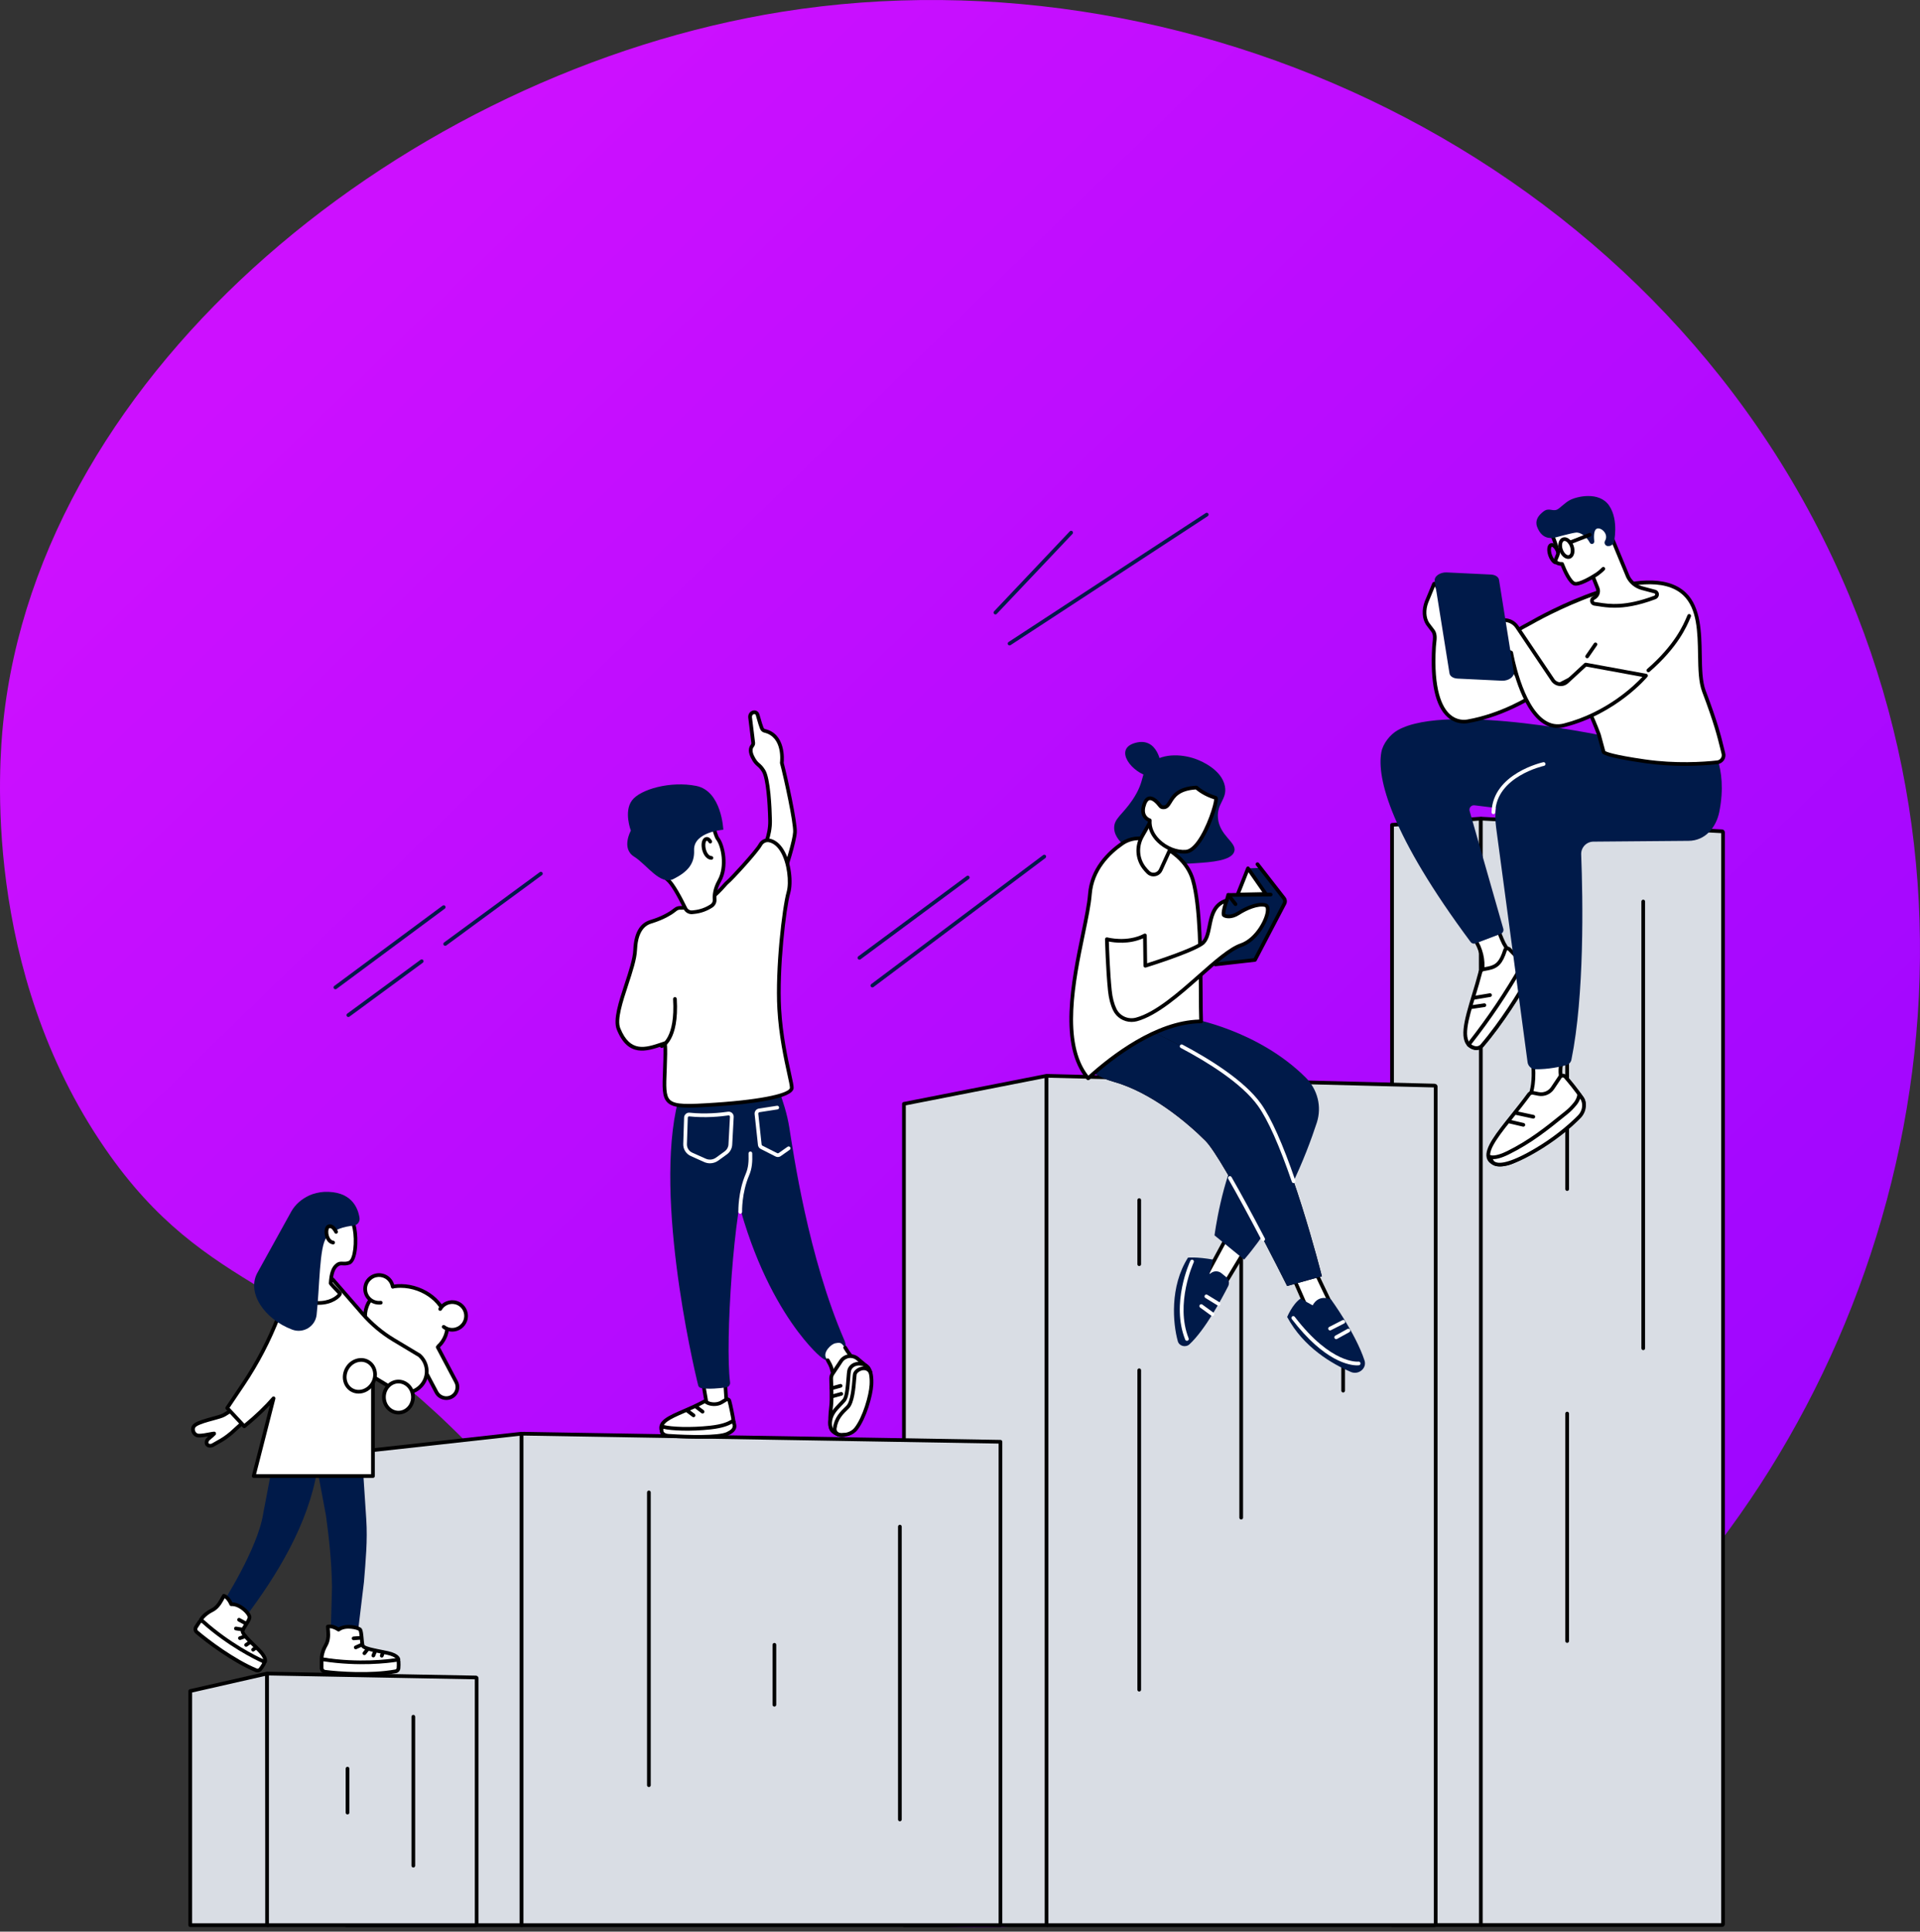 <svg width="172" height="173" viewBox="0 0 172 173" fill="none" xmlns="http://www.w3.org/2000/svg">
<rect x="0" y="0" width="172" height="173" fill="#333333" stroke="none"/>
<path d="M41.647 129.028C59.64 147.201 54.488 158.592 66.799 167.005C85.742 179.952 121.097 168.813 141.953 151.005C167.499 129.194 180.679 89.368 165.665 53.339C149.675 14.97 107.605 -4.948 70.064 1.054C36.539 6.414 3.585 32.932 0.284 64.734C-0.074 68.18 -1.654 86.816 9.427 102.88C18.588 116.16 27.386 114.621 41.647 129.028Z" fill="url(#paint0_linear_69_5955)"/>
<path d="M90.848 165.901C86.187 165.901 81.622 165.252 77.271 163.941C76.464 163.698 75.659 163.43 74.875 163.145C74.658 163.066 74.548 162.827 74.627 162.612C74.706 162.396 74.945 162.286 75.16 162.365C75.927 162.646 76.719 162.908 77.51 163.147C89.259 166.687 102.628 165.312 115.154 159.274C115.36 159.174 115.61 159.262 115.71 159.468C115.81 159.676 115.722 159.923 115.516 160.023C107.43 163.921 98.992 165.901 90.848 165.901Z" fill="#001A49"/>
<path d="M90.848 169.929C85.588 169.929 80.44 169.128 75.576 167.496C73.134 166.676 70.786 165.651 68.591 164.447C68.39 164.337 68.317 164.083 68.427 163.881C68.537 163.679 68.791 163.607 68.993 163.717C71.144 164.896 73.448 165.903 75.842 166.708C91.682 172.028 110.596 168.353 126.44 156.876C126.627 156.741 126.887 156.783 127.02 156.97C127.155 157.155 127.114 157.415 126.926 157.55C115.72 165.666 102.988 169.929 90.848 169.929Z" fill="#001A49"/>
<path d="M116.533 159.289C116.396 159.289 116.255 159.285 116.109 159.276C115.88 159.264 115.703 159.066 115.718 158.837C115.73 158.609 115.93 158.434 116.157 158.446C117.174 158.507 117.916 158.34 118.364 157.956C118.601 157.752 118.734 157.504 118.861 157.267C119.044 156.924 119.252 156.537 119.747 156.404C120.225 156.275 120.603 156.485 120.88 156.637C120.972 156.687 121.128 156.768 121.171 156.768C121.238 156.712 121.277 156.369 121.298 156.184C121.354 155.684 121.423 155.06 121.972 154.761C122.455 154.497 122.968 154.682 123.384 154.83C123.619 154.915 123.915 155.019 124.021 154.954C124.102 154.904 124.108 154.647 124.112 154.418C124.12 153.998 124.135 153.422 124.613 153.043C125.036 152.71 125.664 152.648 126.531 152.854C126.754 152.906 126.893 153.13 126.839 153.355C126.785 153.578 126.56 153.715 126.338 153.663C125.556 153.478 125.244 153.605 125.127 153.696C124.967 153.823 124.95 154.06 124.942 154.434C124.934 154.852 124.921 155.37 124.455 155.659C124.008 155.936 123.507 155.755 123.101 155.612C122.819 155.51 122.523 155.406 122.369 155.489C122.201 155.58 122.159 155.949 122.124 156.273C122.072 156.741 122.007 157.325 121.483 157.537C121.086 157.7 120.735 157.506 120.479 157.365C120.254 157.242 120.111 157.167 119.963 157.207C119.828 157.242 119.755 157.361 119.595 157.66C119.447 157.937 119.262 158.282 118.906 158.588C118.359 159.054 117.563 159.289 116.533 159.289Z" fill="#001A49"/>
<path d="M132.737 172.408H124.703V73.876L132.657 73.315L132.737 172.408Z" fill="#D9DDE4"/>
<path d="M132.737 172.574H124.703C124.612 172.574 124.537 172.499 124.537 172.408V73.876C124.537 73.788 124.605 73.717 124.691 73.71L132.644 73.15C132.689 73.147 132.735 73.163 132.768 73.195C132.801 73.226 132.821 73.269 132.821 73.316L132.903 172.408C132.903 172.453 132.884 172.494 132.854 172.526C132.823 172.556 132.782 172.574 132.737 172.574ZM124.869 172.242H132.571L132.491 73.495L124.871 74.031V172.242H124.869Z" fill="black"/>
<path d="M154.277 172.408H132.737C132.692 172.408 132.656 172.358 132.656 172.295V73.432C132.656 73.369 132.694 73.318 132.739 73.321L154.278 74.456C154.321 74.457 154.356 74.507 154.356 74.567V172.295C154.356 172.358 154.32 172.408 154.277 172.408Z" fill="#D9DDE4"/>
<path d="M154.276 172.574H132.737C132.599 172.574 132.49 172.451 132.49 172.295V73.432C132.49 73.349 132.521 73.271 132.576 73.22C132.624 73.175 132.684 73.153 132.747 73.155L154.285 74.29C154.419 74.296 154.519 74.416 154.519 74.567V172.295C154.522 172.451 154.414 172.574 154.276 172.574ZM132.823 172.242H154.192V74.616L132.823 73.49V172.242Z" fill="black"/>
<path d="M147.207 120.919C147.115 120.919 147.041 120.844 147.041 120.753V80.741C147.041 80.649 147.115 80.575 147.207 80.575C147.298 80.575 147.372 80.649 147.372 80.741V120.753C147.372 120.846 147.298 120.919 147.207 120.919Z" fill="black"/>
<path d="M140.392 106.661C140.301 106.661 140.226 106.587 140.226 106.495V94.691C140.226 94.6 140.301 94.525 140.392 94.525C140.483 94.525 140.558 94.6 140.558 94.691V106.495C140.558 106.588 140.483 106.661 140.392 106.661Z" fill="black"/>
<path d="M140.392 147.138C140.301 147.138 140.226 147.063 140.226 146.972V126.602C140.226 126.511 140.301 126.436 140.392 126.436C140.483 126.436 140.558 126.511 140.558 126.602V146.972C140.558 147.063 140.483 147.138 140.392 147.138Z" fill="black"/>
<path d="M93.823 172.419H80.978V98.859L93.753 96.353L93.823 172.419Z" fill="#D9DDE4"/>
<path d="M93.823 172.585H80.978C80.887 172.585 80.813 172.51 80.813 172.419V98.859C80.813 98.78 80.869 98.712 80.947 98.697L93.722 96.19C93.77 96.18 93.821 96.194 93.859 96.225C93.897 96.257 93.919 96.303 93.921 96.353L93.99 172.419C93.99 172.464 93.974 172.505 93.942 172.537C93.909 172.567 93.867 172.585 93.823 172.585ZM81.144 172.253H93.657L93.587 96.555L81.144 98.997V172.253Z" fill="black"/>
<path d="M128.482 172.418H93.882C93.811 172.418 93.753 172.38 93.753 172.332V96.442C93.753 96.394 93.814 96.354 93.887 96.356L128.487 97.226C128.556 97.228 128.611 97.266 128.611 97.313V172.332C128.611 172.38 128.553 172.418 128.482 172.418Z" fill="#D9DDE4"/>
<path d="M128.482 172.585H93.882C93.717 172.585 93.587 172.474 93.587 172.333V96.442C93.587 96.379 93.614 96.321 93.66 96.275C93.718 96.218 93.801 96.188 93.892 96.19L128.492 97.061C128.654 97.064 128.779 97.174 128.779 97.313V172.333C128.777 172.474 128.648 172.585 128.482 172.585ZM93.919 172.251H128.445V97.391L93.919 96.522V172.251Z" fill="black"/>
<path d="M111.19 136.089C111.099 136.089 111.025 136.015 111.025 135.924V102.23C111.025 102.139 111.099 102.064 111.19 102.064C111.282 102.064 111.356 102.139 111.356 102.23V135.924C111.356 136.015 111.282 136.089 111.19 136.089Z" fill="black"/>
<path d="M102.055 113.39C101.964 113.39 101.89 113.316 101.89 113.225V107.482C101.89 107.391 101.964 107.316 102.055 107.316C102.147 107.316 102.221 107.391 102.221 107.482V113.225C102.221 113.316 102.147 113.39 102.055 113.39Z" fill="black"/>
<path d="M102.055 151.496C101.964 151.496 101.89 151.422 101.89 151.33V122.723C101.89 122.631 101.964 122.557 102.055 122.557C102.147 122.557 102.221 122.631 102.221 122.723V151.33C102.221 151.422 102.147 151.496 102.055 151.496Z" fill="black"/>
<path d="M120.324 124.714C120.233 124.714 120.158 124.639 120.158 124.548V118.804C120.158 118.712 120.233 118.638 120.324 118.638C120.415 118.638 120.49 118.712 120.49 118.804V124.546C120.49 124.639 120.417 124.714 120.324 124.714Z" fill="black"/>
<path d="M46.726 172.42H31.005V130.142L46.726 128.402V172.42Z" fill="#D9DDE4"/>
<path d="M46.726 172.585H31.004C30.912 172.585 30.838 172.511 30.838 172.42V130.142C30.838 130.057 30.901 129.986 30.985 129.977L46.708 128.237C46.754 128.232 46.802 128.247 46.837 128.279C46.872 128.31 46.892 128.355 46.892 128.403V172.421C46.892 172.511 46.817 172.585 46.726 172.585ZM31.171 172.254H46.562V128.587L31.171 130.291V172.254Z" fill="black"/>
<path d="M89.626 172.42H46.726V128.494C46.726 128.445 46.809 128.403 46.908 128.405L89.624 129.126V172.42H89.626Z" fill="#D9DDE4"/>
<path d="M89.626 172.585H46.726C46.635 172.585 46.56 172.511 46.56 172.419V128.494C46.56 128.436 46.585 128.38 46.63 128.335C46.694 128.272 46.797 128.242 46.912 128.239L89.628 128.96C89.719 128.962 89.79 129.035 89.79 129.126V172.419C89.792 172.511 89.717 172.585 89.626 172.585ZM46.892 172.254H89.459V129.29L46.905 128.571C46.9 128.571 46.895 128.571 46.89 128.571V172.254H46.892Z" fill="black"/>
<path d="M58.13 160.051C58.039 160.051 57.964 159.977 57.964 159.886V133.661C57.964 133.57 58.039 133.496 58.13 133.496C58.221 133.496 58.296 133.57 58.296 133.661V159.886C58.296 159.977 58.221 160.051 58.13 160.051Z" fill="black"/>
<path d="M80.614 163.118C80.522 163.118 80.448 163.044 80.448 162.952V136.728C80.448 136.637 80.522 136.562 80.614 136.562C80.705 136.562 80.779 136.637 80.779 136.728V162.952C80.779 163.044 80.705 163.118 80.614 163.118Z" fill="black"/>
<path d="M69.372 152.844C69.281 152.844 69.206 152.769 69.206 152.678V147.31C69.206 147.219 69.281 147.144 69.372 147.144C69.463 147.144 69.538 147.219 69.538 147.31V152.678C69.538 152.769 69.463 152.844 69.372 152.844Z" fill="black"/>
<path d="M23.992 172.419H17.045V151.45L23.925 149.886L23.992 172.419Z" fill="#D9DDE4"/>
<path d="M23.99 172.585H17.043C16.952 172.585 16.877 172.511 16.877 172.419V151.45C16.877 151.372 16.93 151.306 17.007 151.288L23.887 149.724C23.937 149.712 23.988 149.724 24.027 149.755C24.067 149.787 24.09 149.835 24.09 149.885L24.154 172.418C24.154 172.463 24.138 172.504 24.106 172.536C24.078 172.567 24.035 172.585 23.99 172.585ZM17.211 172.254H23.824L23.76 150.094L17.211 151.583V172.254Z" fill="black"/>
<path d="M42.635 172.419H23.99C23.954 172.419 23.925 172.386 23.925 172.343V149.963C23.925 149.921 23.955 149.886 23.992 149.886L42.637 150.236C42.673 150.236 42.702 150.271 42.702 150.313V172.343C42.702 172.385 42.672 172.419 42.635 172.419Z" fill="#D9DDE4"/>
<path d="M42.635 172.586H23.99C23.863 172.586 23.76 172.478 23.76 172.343V149.963C23.76 149.896 23.786 149.832 23.833 149.787C23.878 149.744 23.936 149.722 23.995 149.722L42.64 150.072C42.765 150.074 42.868 150.183 42.868 150.314V172.345C42.868 172.476 42.763 172.586 42.635 172.586ZM24.091 172.254H42.536V150.402L24.091 150.056V172.254ZM23.989 150.054C23.989 150.054 23.99 150.054 23.989 150.054V150.054Z" fill="black"/>
<path d="M37.027 167.259C36.936 167.259 36.861 167.184 36.861 167.093V153.751C36.861 153.66 36.936 153.585 37.027 153.585C37.118 153.585 37.193 153.66 37.193 153.751V167.093C37.193 167.186 37.118 167.259 37.027 167.259Z" fill="black"/>
<path d="M31.131 162.504C31.04 162.504 30.966 162.43 30.966 162.339V158.402C30.966 158.311 31.04 158.236 31.131 158.236C31.223 158.236 31.297 158.311 31.297 158.402V162.339C31.297 162.431 31.223 162.504 31.131 162.504Z" fill="black"/>
<path d="M103.072 68.353C102.115 69.146 102.677 69.823 101.451 71.642C100.552 72.979 99.784 73.303 99.811 74.178C99.836 74.966 100.483 75.532 100.911 75.905C102.853 77.601 105.53 77.418 107.173 77.305C108.501 77.214 110.324 77.09 110.573 76.259C110.819 75.438 109.246 74.874 109.107 73.253C108.994 71.949 109.948 71.584 109.734 70.428C109.457 68.933 107.604 68.172 107.305 68.051C106.116 67.56 104.25 67.376 103.072 68.353Z" fill="#001A49"/>
<path d="M104.013 68.519C104.013 68.519 103.754 65.974 101.712 66.531C99.67 67.087 101.48 69.28 102.979 69.534C104.48 69.788 104.013 68.519 104.013 68.519Z" fill="#001A49"/>
<path d="M111.456 112.115L109.259 115.758L108.068 114.197L109.991 110.642L111.456 112.115Z" fill="white"/>
<path d="M109.259 115.923C109.208 115.923 109.158 115.9 109.127 115.858L107.937 114.298C107.897 114.246 107.892 114.175 107.924 114.118L109.847 110.564C109.871 110.517 109.916 110.486 109.969 110.479C110.021 110.472 110.074 110.489 110.11 110.527L111.575 112.002C111.628 112.056 111.638 112.139 111.6 112.204L109.404 115.847C109.375 115.893 109.326 115.923 109.271 115.926C109.264 115.923 109.261 115.923 109.259 115.923ZM108.266 114.181L109.243 115.464L111.247 112.141L110.031 110.917L108.266 114.181Z" fill="black"/>
<path d="M110.019 115.202C109.44 116.333 107.974 119.077 106.562 120.392C106.217 120.713 105.635 120.565 105.512 120.122C105.071 118.538 104.775 115.237 106.423 112.636C106.423 112.636 107.206 112.55 108.67 112.81L108.345 114.11L108.524 113.989C108.795 113.807 109.163 113.822 109.415 114.026L109.836 114.369C110.09 114.575 110.165 114.917 110.019 115.202Z" fill="#001A49"/>
<path d="M106.33 120.085C106.263 120.085 106.202 120.046 106.175 119.981C104.883 116.743 106.565 113.067 106.637 112.913C106.675 112.83 106.774 112.793 106.857 112.833C106.94 112.871 106.977 112.971 106.937 113.054C106.92 113.09 105.245 116.756 106.482 119.86C106.516 119.944 106.476 120.041 106.389 120.075C106.371 120.082 106.351 120.085 106.33 120.085Z" fill="white"/>
<path d="M109.166 116.945C109.137 116.945 109.107 116.937 109.08 116.92L107.982 116.245C107.904 116.197 107.879 116.096 107.927 116.016C107.975 115.938 108.078 115.913 108.156 115.962L109.254 116.637C109.332 116.685 109.357 116.786 109.309 116.866C109.278 116.917 109.223 116.945 109.166 116.945Z" fill="white"/>
<path d="M108.617 117.869C108.584 117.869 108.549 117.859 108.519 117.838L107.512 117.106C107.438 117.051 107.421 116.948 107.476 116.874C107.529 116.799 107.633 116.784 107.708 116.837L108.715 117.569C108.79 117.624 108.806 117.726 108.752 117.801C108.72 117.846 108.669 117.869 108.617 117.869Z" fill="white"/>
<path d="M117.686 113.526C117.686 113.613 119.7 117.775 119.7 117.775L117.412 117.949L115.856 114.394L117.686 113.526Z" fill="white"/>
<path d="M117.412 118.115C117.348 118.115 117.286 118.077 117.26 118.015L115.704 114.461C115.667 114.378 115.704 114.283 115.785 114.245L117.615 113.377C117.666 113.352 117.726 113.356 117.774 113.387C117.812 113.41 117.837 113.449 117.847 113.492C117.92 113.699 119.079 116.118 119.847 117.705C119.871 117.755 119.869 117.813 119.842 117.859C119.816 117.908 119.766 117.937 119.711 117.942L117.424 118.117C117.421 118.115 117.416 118.115 117.412 118.115ZM116.072 114.475L117.515 117.775L119.443 117.629C118.189 115.034 117.752 114.101 117.6 113.751L116.072 114.475ZM117.852 113.527H117.854H117.852Z" fill="black"/>
<path d="M117.595 116.909C117.595 116.909 118.053 115.869 119.242 116.388C119.242 116.388 121.425 119.377 122.238 121.845C122.467 122.544 121.71 123.172 121.009 122.872C119.363 122.169 116.784 120.691 115.309 117.95C115.309 117.95 115.767 116.822 116.498 116.303L117.595 116.909Z" fill="#001A49"/>
<path d="M121.569 122.284C120.947 122.284 118.676 121.992 115.724 118.136C115.667 118.063 115.682 117.958 115.755 117.903C115.828 117.847 115.933 117.862 115.987 117.935C119.259 122.208 121.667 121.951 121.69 121.948C121.78 121.936 121.865 121.999 121.876 122.09C121.888 122.182 121.826 122.264 121.735 122.276C121.722 122.276 121.665 122.284 121.569 122.284Z" fill="white"/>
<path d="M119.7 119.936C119.642 119.936 119.585 119.905 119.554 119.85C119.509 119.771 119.539 119.669 119.619 119.625L120.717 119.017C120.796 118.973 120.897 119.003 120.942 119.082C120.987 119.162 120.957 119.263 120.878 119.308L119.779 119.915C119.755 119.93 119.726 119.936 119.7 119.936Z" fill="white"/>
<path d="M119.151 119.155C119.091 119.155 119.033 119.121 119.003 119.063C118.962 118.982 118.993 118.883 119.076 118.841L120.265 118.234C120.347 118.193 120.446 118.224 120.489 118.307C120.531 118.388 120.499 118.488 120.416 118.529L119.227 119.136C119.202 119.15 119.176 119.155 119.151 119.155Z" fill="white"/>
<path d="M106.696 91.217C106.696 91.217 112.661 92.226 116.959 96.497C118.044 97.576 118.427 99.126 117.963 100.55C117.008 103.469 114.929 108.799 111.456 112.81L108.801 110.642C108.801 110.642 109.442 105.612 111.18 102.491C112.919 99.369 102.762 92.606 102.762 92.606L106.696 91.217Z" fill="#001A49"/>
<path d="M118.418 114.308L115.306 115.175C115.306 115.175 109.632 103.816 107.985 102.169C106.338 100.521 103.135 97.832 99.749 96.879C96.364 95.925 96.963 93.748 96.963 93.748L102.128 91.937C102.128 91.937 110.182 95.231 112.834 98.96C115.49 102.688 118.418 114.308 118.418 114.308Z" fill="black"/>
<path d="M108.775 95.411C110.401 96.467 111.932 97.688 112.836 98.959C115.49 102.688 118.418 114.308 118.418 114.308L115.306 115.175C115.306 115.175 109.632 103.816 107.985 102.169C106.338 100.521 103.135 97.832 99.749 96.879C96.364 95.925 96.963 93.748 96.963 93.748L102.128 91.937C102.13 91.935 105.63 93.367 108.775 95.411Z" fill="#001A49"/>
<path d="M115.886 105.957C115.817 105.957 115.753 105.914 115.729 105.846C114.609 102.59 113.59 100.306 112.701 99.055C111.251 97.018 108.135 95.1 105.776 93.853C105.694 93.81 105.665 93.71 105.706 93.629C105.748 93.548 105.849 93.516 105.93 93.559C108.32 94.825 111.484 96.772 112.972 98.863C113.879 100.138 114.912 102.452 116.042 105.738C116.072 105.825 116.026 105.919 115.939 105.949C115.921 105.954 115.903 105.957 115.886 105.957Z" fill="white"/>
<path d="M113.161 111.154C113.101 111.154 113.043 111.121 113.013 111.065C111.862 108.865 110.86 107.021 110.034 105.584C109.988 105.505 110.016 105.403 110.095 105.357C110.175 105.31 110.276 105.339 110.323 105.418C111.152 106.858 112.156 108.706 113.309 110.911C113.352 110.992 113.32 111.091 113.239 111.135C113.214 111.148 113.187 111.154 113.161 111.154Z" fill="white"/>
<path d="M102.923 75.246C102.122 74.947 101.226 75.065 100.523 75.553C99.371 76.351 97.81 77.837 97.636 80.096C97.358 83.721 94.116 92.607 97.479 96.575C97.752 96.356 102.764 91.492 107.601 91.476C107.49 89.145 107.763 81.855 106.856 78.787C106.249 76.732 104.23 75.732 102.923 75.246Z" fill="white"/>
<path d="M97.478 96.74C97.432 96.74 97.384 96.72 97.352 96.682C94.781 93.649 95.981 87.857 96.855 83.627C97.148 82.209 97.402 80.983 97.472 80.084C97.648 77.799 99.177 76.285 100.43 75.417C101.179 74.898 102.133 74.775 102.982 75.092C105.185 75.912 106.542 77.139 107.017 78.743C107.702 81.059 107.72 85.787 107.733 88.913C107.738 89.972 107.742 90.886 107.768 91.47C107.77 91.514 107.753 91.559 107.723 91.592C107.692 91.626 107.649 91.644 107.604 91.644C103.759 91.656 99.764 94.743 97.726 96.581C97.653 96.647 97.605 96.69 97.583 96.707C97.553 96.727 97.515 96.74 97.478 96.74ZM102.019 75.248C101.526 75.248 101.035 75.397 100.617 75.688C99.424 76.516 97.966 77.954 97.8 80.109C97.729 81.029 97.474 82.263 97.178 83.695C96.331 87.795 95.173 93.389 97.497 96.337C97.498 96.335 97.5 96.333 97.502 96.333C99.545 94.49 103.527 91.415 107.428 91.314C107.406 90.723 107.403 89.879 107.4 88.913C107.388 85.805 107.368 81.106 106.698 78.836C106.255 77.338 104.966 76.184 102.866 75.403C102.591 75.298 102.306 75.248 102.019 75.248Z" fill="black"/>
<path d="M110.887 80.171L111.801 77.773L112.892 77.733L115.073 80.52L115.16 80.868L112.421 85.972L109.037 86.374L109.125 84.04L110.032 80.153L110.887 80.171Z" fill="#001A49"/>
<path d="M111.801 77.772L113.398 80.067L110.869 80.118L111.801 77.772Z" fill="white"/>
<path d="M110.868 80.284C110.814 80.284 110.764 80.258 110.732 80.213C110.701 80.166 110.694 80.108 110.714 80.057L111.645 77.71C111.668 77.653 111.719 77.614 111.779 77.607C111.839 77.599 111.9 77.627 111.935 77.677L113.532 79.971C113.567 80.02 113.572 80.087 113.544 80.142C113.516 80.196 113.461 80.231 113.4 80.233L110.87 80.286C110.872 80.284 110.87 80.284 110.868 80.284ZM111.841 78.12L111.116 79.948L113.085 79.906L111.841 78.12Z" fill="black"/>
<path d="M109.893 80.807C109.878 80.807 109.863 80.806 109.847 80.801C109.759 80.776 109.707 80.683 109.732 80.595L109.872 80.107C109.891 80.036 109.956 79.988 110.029 79.988L113.831 79.953C113.924 79.96 113.997 80.026 113.999 80.117C114 80.209 113.926 80.283 113.834 80.285L110.155 80.318L110.049 80.686C110.031 80.761 109.964 80.807 109.893 80.807Z" fill="black"/>
<path d="M108.879 86.54C108.797 86.54 108.725 86.477 108.715 86.392C108.705 86.301 108.77 86.22 108.861 86.208L112.315 85.817L114.919 80.844C114.967 80.752 114.957 80.64 114.894 80.557L112.517 77.501C112.461 77.428 112.474 77.325 112.547 77.269C112.62 77.213 112.723 77.226 112.779 77.297L115.156 80.353C115.299 80.537 115.322 80.791 115.214 80.996L112.57 86.047C112.545 86.096 112.497 86.129 112.443 86.135L108.901 86.537C108.893 86.54 108.886 86.54 108.879 86.54ZM112.421 85.973H112.423H112.421Z" fill="black"/>
<path d="M110.681 81.144C110.631 81.144 110.583 81.122 110.55 81.081L109.9 80.256C109.843 80.185 109.855 80.08 109.928 80.024C109.999 79.967 110.104 79.979 110.16 80.052L110.81 80.876C110.867 80.948 110.855 81.052 110.782 81.109C110.754 81.132 110.717 81.144 110.681 81.144Z" fill="black"/>
<path d="M99.159 84.115C99.159 84.115 100.959 84.618 102.566 83.778L102.601 86.496C102.601 86.496 106.62 85.251 107.667 84.518C108.714 83.787 107.934 81.232 109.892 80.642C109.892 80.642 109.474 81.826 109.648 81.965C109.822 82.105 110.346 82.174 110.938 81.791C111.532 81.408 112.612 80.885 113.345 81.06C114.078 81.234 112.942 84.049 111.182 84.649C108.948 85.411 105.006 90.432 101.808 91.301C101.024 91.513 100.207 91.145 99.859 90.412C99.67 90.012 99.501 89.466 99.424 88.727C99.229 86.799 99.159 84.115 99.159 84.115Z" fill="white"/>
<path d="M101.365 91.526C100.67 91.526 100.018 91.133 99.71 90.482C99.481 90 99.33 89.414 99.26 88.742C99.064 86.83 98.993 84.146 98.991 84.119C98.99 84.066 99.013 84.016 99.055 83.985C99.096 83.953 99.151 83.942 99.2 83.955C99.219 83.96 100.959 84.428 102.487 83.632C102.538 83.605 102.599 83.607 102.649 83.636C102.699 83.666 102.729 83.719 102.73 83.778L102.762 86.272C103.603 86.005 106.693 84.998 107.569 84.385C107.946 84.121 108.062 83.539 108.185 82.922C108.377 81.956 108.594 80.861 109.842 80.485C109.901 80.467 109.966 80.483 110.009 80.53C110.052 80.574 110.067 80.641 110.046 80.699C109.868 81.2 109.747 81.712 109.769 81.852C109.898 81.926 110.318 81.994 110.845 81.654C111.102 81.488 112.428 80.674 113.382 80.901C113.506 80.931 113.715 81.037 113.733 81.425C113.773 82.278 112.746 84.293 111.233 84.809C110.28 85.134 108.954 86.304 107.553 87.545C105.736 89.15 103.676 90.969 101.85 91.464C101.69 91.504 101.528 91.526 101.365 91.526ZM99.332 84.325C99.353 84.998 99.429 87.123 99.592 88.709C99.657 89.343 99.798 89.892 100.01 90.34C100.322 90.995 101.06 91.332 101.765 91.141C103.517 90.665 105.545 88.873 107.335 87.293C108.763 86.03 110.114 84.839 111.129 84.493C112.481 84.031 113.44 82.187 113.405 81.439C113.4 81.349 113.38 81.24 113.307 81.221C112.711 81.079 111.733 81.475 111.028 81.931C110.348 82.371 109.755 82.266 109.543 82.096C109.477 82.042 109.313 81.911 109.621 80.928C108.841 81.328 108.674 82.168 108.511 82.985C108.375 83.668 108.246 84.315 107.762 84.655C106.707 85.393 102.815 86.603 102.649 86.654C102.599 86.669 102.545 86.66 102.503 86.629C102.46 86.597 102.435 86.549 102.435 86.496L102.404 84.038C101.14 84.599 99.837 84.426 99.332 84.325Z" fill="black"/>
<path d="M103.369 73.045L102.321 74.877C101.805 75.778 101.863 76.909 102.5 77.73C102.608 77.869 102.729 78.007 102.863 78.135C103.207 78.466 103.779 78.347 103.978 77.912L105.088 75.486L103.369 73.045Z" fill="white"/>
<path d="M103.331 78.492C103.114 78.492 102.906 78.409 102.747 78.255C102.614 78.127 102.487 77.984 102.369 77.832C101.694 76.963 101.619 75.77 102.178 74.794L103.226 72.963C103.255 72.913 103.306 72.882 103.362 72.88C103.421 72.877 103.474 72.903 103.505 72.95L105.222 75.39C105.255 75.438 105.262 75.501 105.237 75.554L104.126 77.981C104.008 78.238 103.772 78.422 103.495 78.475C103.44 78.487 103.386 78.492 103.331 78.492ZM103.384 73.355L102.465 74.96C101.974 75.818 102.039 76.866 102.631 77.629C102.74 77.77 102.857 77.901 102.978 78.017C103.099 78.135 103.266 78.183 103.435 78.152C103.608 78.119 103.754 78.004 103.827 77.847L104.899 75.506L103.384 73.355Z" fill="black"/>
<path d="M108.897 71.449C109.185 71.534 107.737 76.145 106.254 76.278C104.773 76.411 102.877 75.077 103.001 73.468C103.001 73.468 102.062 73.194 102.528 71.969C102.92 70.94 103.701 71.862 103.93 72.169C103.975 72.229 104.038 72.272 104.111 72.294C105.076 72.451 104.499 70.68 107.175 70.534C107.178 70.532 107.817 71.136 108.897 71.449Z" fill="white"/>
<path d="M106.048 76.453C105.224 76.453 104.308 76.062 103.656 75.418C103.109 74.877 102.818 74.227 102.832 73.577C102.696 73.511 102.48 73.368 102.347 73.103C102.186 72.781 102.196 72.379 102.375 71.91C102.508 71.563 102.701 71.369 102.949 71.334C103.396 71.271 103.84 71.769 104.066 72.069C104.087 72.097 104.117 72.119 104.152 72.13C104.397 72.167 104.482 72.051 104.683 71.721C104.988 71.218 105.451 70.46 107.169 70.367C107.214 70.364 107.259 70.38 107.292 70.412C107.299 70.417 107.919 70.993 108.944 71.291C109.127 71.344 109.104 71.583 109.095 71.673C109.007 72.585 107.73 76.312 106.27 76.443C106.197 76.45 106.123 76.453 106.048 76.453ZM103.026 71.661C103.016 71.661 103.004 71.661 102.994 71.663C102.845 71.684 102.744 71.873 102.684 72.028C102.54 72.404 102.526 72.716 102.641 72.951C102.774 73.224 103.046 73.31 103.049 73.31C103.124 73.333 103.173 73.404 103.167 73.482C103.12 74.075 103.377 74.678 103.888 75.183C104.532 75.818 105.454 76.185 106.239 76.113C106.539 76.087 106.887 75.811 107.246 75.319C108.117 74.116 108.765 72.021 108.768 71.586C107.876 71.311 107.294 70.853 107.118 70.704C105.63 70.803 105.245 71.434 104.965 71.895C104.772 72.212 104.573 72.54 104.086 72.459C104.079 72.457 104.072 72.457 104.066 72.454C103.96 72.422 103.865 72.358 103.799 72.27C103.518 71.893 103.22 71.661 103.026 71.661Z" fill="black"/>
<path d="M21.927 144.907C24.854 141.053 27.643 136.422 28.414 131.648L28.56 130.744L24.917 128.521L23.575 135.581C23.086 138.714 19.921 143.619 19.921 143.619L21.927 144.907Z" fill="#001A49"/>
<path d="M29.624 146.411L32.039 146.387L32.605 141.68C32.755 139.784 32.936 137.979 32.812 136.081L32.41 129.962L28.124 129.985L29.202 135.73C29.492 137.889 29.706 139.855 29.743 142.113L29.624 146.411Z" fill="#001A49"/>
<path d="M29.365 145.681L29.398 146.134C29.429 146.557 29.398 146.975 29.184 147.342C29.001 147.655 28.811 148.1 28.811 148.596C28.811 148.596 32.48 149.447 35.686 148.641C35.686 148.641 35.701 148.263 34.718 148.047C33.734 147.831 32.553 147.684 32.475 147.349C32.397 147.015 32.397 146.129 32.259 145.953C32.121 145.776 30.941 145.482 30.332 145.953C30.33 145.952 29.783 145.564 29.365 145.681Z" fill="white"/>
<path d="M32.601 149.15C30.506 149.15 28.801 148.763 28.776 148.757C28.701 148.738 28.648 148.672 28.648 148.596C28.648 148.05 28.864 147.567 29.043 147.259C29.209 146.973 29.27 146.62 29.235 146.147L29.202 145.694C29.195 145.616 29.247 145.543 29.323 145.522C29.705 145.416 30.138 145.635 30.332 145.752C31.01 145.338 32.191 145.59 32.394 145.85C32.5 145.988 32.533 146.288 32.576 146.768C32.594 146.975 32.613 147.191 32.641 147.308C32.696 147.471 33.586 147.647 34.119 147.751C34.333 147.793 34.55 147.836 34.758 147.882C35.822 148.116 35.861 148.559 35.857 148.645C35.854 148.718 35.803 148.781 35.731 148.8C34.691 149.06 33.601 149.15 32.601 149.15ZM28.983 148.461C29.652 148.597 32.706 149.151 35.446 148.526C35.343 148.431 35.121 148.302 34.683 148.206C34.477 148.161 34.261 148.118 34.051 148.076C32.998 147.869 32.397 147.735 32.314 147.385C32.281 147.244 32.261 147.026 32.241 146.796C32.219 146.547 32.183 146.132 32.127 146.053C32.016 145.947 30.967 145.668 30.431 146.083C30.373 146.127 30.294 146.129 30.234 146.088C30.119 146.006 29.804 145.827 29.541 145.825L29.562 146.122C29.587 146.464 29.59 146.972 29.325 147.426C29.184 147.672 29.015 148.043 28.983 148.461Z" fill="black"/>
<path d="M35.698 149.407C35.714 149.246 35.718 148.999 35.705 148.798C35.698 148.712 35.62 148.65 35.535 148.663C34.882 148.766 32.203 149.12 28.983 148.62C28.893 148.607 28.812 148.675 28.812 148.766V149.385C28.812 149.558 28.94 149.704 29.111 149.727C30 149.845 33.065 150.122 35.442 149.684C35.578 149.66 35.683 149.546 35.698 149.407Z" fill="white"/>
<path d="M32.365 150.088C31.022 150.088 29.786 149.984 29.088 149.892C28.835 149.859 28.645 149.642 28.645 149.386V148.768C28.645 148.676 28.685 148.59 28.754 148.53C28.824 148.471 28.917 148.444 29.008 148.459C32.171 148.949 34.784 148.615 35.509 148.502C35.595 148.489 35.685 148.512 35.753 148.567C35.821 148.622 35.864 148.703 35.87 148.789C35.886 148.993 35.882 149.249 35.864 149.426C35.842 149.637 35.681 149.813 35.472 149.851C34.504 150.027 33.402 150.088 32.365 150.088ZM28.977 148.789V149.386C28.977 149.476 29.043 149.551 29.131 149.562C30.352 149.723 33.235 149.922 35.411 149.521C35.476 149.509 35.526 149.454 35.532 149.388C35.549 149.237 35.55 149.01 35.539 148.829C34.777 148.949 32.15 149.275 28.977 148.789Z" fill="black"/>
<path d="M34.2 148.457C34.18 148.457 34.162 148.453 34.142 148.447C34.056 148.415 34.013 148.319 34.044 148.233L34.155 147.936C34.187 147.85 34.283 147.806 34.369 147.838C34.456 147.869 34.499 147.966 34.467 148.052L34.356 148.349C34.331 148.415 34.268 148.457 34.2 148.457Z" fill="black"/>
<path d="M33.444 148.441C33.422 148.441 33.401 148.438 33.381 148.428C33.296 148.393 33.256 148.295 33.291 148.211L33.468 147.783C33.503 147.698 33.601 147.658 33.686 147.693C33.77 147.728 33.81 147.826 33.775 147.911L33.598 148.339C33.571 148.403 33.508 148.441 33.444 148.441Z" fill="black"/>
<path d="M32.647 148.234C32.611 148.234 32.576 148.223 32.545 148.2C32.472 148.143 32.46 148.039 32.516 147.967L32.832 147.564C32.888 147.491 32.992 147.48 33.064 147.536C33.137 147.592 33.148 147.697 33.092 147.768L32.777 148.171C32.745 148.213 32.696 148.234 32.647 148.234Z" fill="black"/>
<path d="M31.869 147.71C31.806 147.71 31.747 147.674 31.718 147.612C31.68 147.529 31.718 147.43 31.801 147.393L32.377 147.133C32.46 147.095 32.559 147.133 32.596 147.216C32.634 147.299 32.596 147.398 32.513 147.435L31.937 147.695C31.916 147.705 31.893 147.71 31.869 147.71Z" fill="black"/>
<path d="M31.679 146.899C31.592 146.899 31.519 146.833 31.513 146.747C31.506 146.655 31.574 146.576 31.665 146.569L32.369 146.514C32.46 146.506 32.54 146.576 32.546 146.667C32.553 146.758 32.485 146.838 32.394 146.844L31.69 146.899C31.687 146.899 31.682 146.899 31.679 146.899Z" fill="black"/>
<path d="M20.054 142.922L19.835 143.318C19.629 143.69 19.374 144.023 18.994 144.212C18.669 144.375 18.267 144.644 17.995 145.058C17.995 145.058 20.603 147.774 23.728 148.85C23.728 148.85 23.947 148.542 23.242 147.824C22.537 147.105 21.616 146.332 21.746 146.014C21.897 145.641 22.311 145.17 22.355 144.869C22.403 144.528 21.484 143.612 20.714 143.673C20.714 143.677 20.468 143.051 20.054 142.922Z" fill="white"/>
<path d="M23.728 149.019C23.71 149.019 23.692 149.015 23.673 149.01C20.545 147.934 17.901 145.203 17.874 145.177C17.821 145.12 17.813 145.036 17.854 144.971C18.153 144.515 18.597 144.228 18.918 144.067C19.213 143.919 19.458 143.657 19.687 143.241L19.906 142.844C19.944 142.775 20.026 142.742 20.1 142.767C20.479 142.884 20.721 143.306 20.819 143.511C21.343 143.525 21.87 143.89 22.177 144.216C22.318 144.367 22.55 144.656 22.515 144.898C22.486 145.104 22.336 145.339 22.177 145.588C22.069 145.757 21.956 145.933 21.897 146.081C21.857 146.247 22.501 146.87 22.884 147.244C23.043 147.398 23.206 147.556 23.357 147.711C24.121 148.489 23.909 148.881 23.859 148.951C23.833 148.994 23.781 149.019 23.728 149.019ZM18.211 145.042C18.697 145.522 20.951 147.653 23.587 148.627C23.552 148.493 23.438 148.262 23.124 147.942C22.973 147.789 22.814 147.633 22.657 147.481C21.885 146.733 21.456 146.291 21.593 145.955C21.665 145.779 21.784 145.59 21.902 145.409C22.035 145.2 22.172 144.984 22.192 144.85C22.197 144.81 22.144 144.659 21.94 144.442C21.636 144.12 21.145 143.808 20.729 143.843C20.658 143.848 20.588 143.807 20.561 143.739C20.51 143.608 20.344 143.286 20.125 143.14L19.981 143.4C19.815 143.7 19.54 144.127 19.069 144.362C18.811 144.49 18.466 144.709 18.211 145.042Z" fill="black"/>
<path d="M23.317 149.5C23.406 149.391 23.522 149.22 23.615 149.064C23.68 148.955 23.635 148.812 23.519 148.759C22.824 148.44 20.505 147.297 18.183 145.229C18.083 145.141 17.929 145.159 17.856 145.27L17.56 145.722C17.466 145.866 17.492 146.058 17.623 146.169C18.304 146.753 20.717 148.659 22.948 149.592C23.079 149.648 23.229 149.61 23.317 149.5Z" fill="white"/>
<path d="M23.069 149.784C23.008 149.784 22.945 149.772 22.885 149.748C20.805 148.878 18.463 147.112 17.516 146.297C17.323 146.131 17.282 145.846 17.421 145.632L17.716 145.181C17.778 145.088 17.876 145.027 17.985 145.012C18.096 144.998 18.207 145.032 18.292 145.106C20.606 147.168 22.93 148.308 23.587 148.61C23.685 148.654 23.761 148.741 23.793 148.843C23.824 148.946 23.813 149.057 23.758 149.15C23.662 149.315 23.541 149.49 23.444 149.608C23.353 149.721 23.212 149.784 23.069 149.784ZM23.317 149.5H23.318H23.317ZM18.038 145.34C18.035 145.34 18.033 145.34 18.032 145.34C18.022 145.342 18.007 145.347 17.997 145.362L17.701 145.813C17.653 145.888 17.667 145.987 17.735 146.045C18.669 146.846 20.974 148.586 23.016 149.441C23.078 149.466 23.149 149.447 23.191 149.396C23.275 149.291 23.388 149.127 23.476 148.98C23.484 148.965 23.483 148.95 23.481 148.941C23.477 148.933 23.471 148.918 23.453 148.91C22.786 148.605 20.424 147.445 18.076 145.353C18.06 145.342 18.047 145.34 18.038 145.34Z" fill="black"/>
<path d="M22.675 147.914C22.623 147.914 22.573 147.891 22.54 147.846C22.486 147.773 22.502 147.669 22.575 147.614L22.831 147.425C22.904 147.37 23.008 147.387 23.063 147.46C23.118 147.533 23.101 147.637 23.028 147.692L22.773 147.881C22.744 147.904 22.709 147.914 22.675 147.914Z" fill="black"/>
<path d="M22.049 147.489C21.996 147.489 21.945 147.464 21.912 147.416C21.86 147.34 21.88 147.237 21.955 147.185L22.338 146.923C22.414 146.872 22.517 146.892 22.569 146.966C22.62 147.043 22.6 147.145 22.525 147.197L22.142 147.459C22.114 147.479 22.082 147.489 22.049 147.489Z" fill="black"/>
<path d="M21.495 146.88C21.426 146.88 21.363 146.837 21.338 146.767C21.308 146.681 21.354 146.587 21.441 146.557L21.925 146.391C22.011 146.361 22.106 146.407 22.136 146.494C22.166 146.58 22.119 146.675 22.033 146.704L21.549 146.87C21.532 146.879 21.514 146.88 21.495 146.88Z" fill="black"/>
<path d="M21.757 146.113C21.749 146.113 21.741 146.113 21.733 146.111L21.109 146.015C21.018 146.002 20.956 145.917 20.97 145.826C20.983 145.734 21.067 145.673 21.159 145.686L21.782 145.783C21.873 145.796 21.935 145.88 21.922 145.972C21.908 146.055 21.837 146.113 21.757 146.113Z" fill="black"/>
<path d="M22.035 145.571C22.008 145.571 21.98 145.565 21.955 145.551L21.336 145.213C21.256 145.168 21.227 145.069 21.27 144.987C21.314 144.908 21.414 144.878 21.495 144.921L22.114 145.26C22.194 145.304 22.224 145.404 22.18 145.485C22.149 145.54 22.093 145.571 22.035 145.571Z" fill="black"/>
<path d="M39.916 119.602C40.494 118.026 39.382 116.169 37.433 115.453C35.483 114.738 33.434 115.435 32.856 117.01C32.277 118.586 33.389 120.443 35.338 121.159C37.288 121.874 39.337 121.177 39.916 119.602Z" fill="white"/>
<path d="M36.891 121.604C36.366 121.604 35.819 121.509 35.28 121.312C34.301 120.952 33.495 120.303 33.009 119.486C32.515 118.658 32.408 117.755 32.707 116.946C33.319 115.289 35.471 114.549 37.503 115.299C38.481 115.659 39.288 116.307 39.774 117.125C40.268 117.953 40.374 118.855 40.075 119.665C39.626 120.881 38.344 121.604 36.891 121.604ZM35.889 115.337C34.572 115.337 33.42 115.977 33.019 117.062C32.755 117.775 32.853 118.577 33.294 119.316C33.742 120.068 34.489 120.667 35.396 121C37.255 121.685 39.216 121.035 39.765 119.549C40.029 118.835 39.931 118.034 39.49 117.294C39.042 116.543 38.296 115.944 37.388 115.609C36.886 115.425 36.375 115.337 35.889 115.337Z" fill="black"/>
<path d="M41.753 117.862C41.754 117.177 41.198 116.62 40.512 116.619C39.826 116.618 39.269 117.173 39.268 117.858C39.267 118.544 39.822 119.1 40.508 119.101C41.195 119.102 41.752 118.547 41.753 117.862Z" fill="white"/>
<path d="M33.906 116.693C34.593 116.693 35.149 116.137 35.149 115.452C35.149 114.766 34.593 114.211 33.906 114.211C33.22 114.211 32.664 114.766 32.664 115.452C32.664 116.137 33.22 116.693 33.906 116.693Z" fill="white"/>
<path d="M40.51 119.263C40.371 119.263 40.23 119.242 40.089 119.199C39.928 119.149 39.779 119.071 39.646 118.966C39.573 118.91 39.56 118.806 39.616 118.734C39.672 118.661 39.777 118.648 39.848 118.704C39.949 118.782 40.064 118.842 40.187 118.882C40.754 119.059 41.359 118.744 41.537 118.177C41.623 117.903 41.597 117.611 41.464 117.357C41.331 117.102 41.106 116.914 40.832 116.83C40.354 116.681 39.827 116.885 39.576 117.318C39.53 117.397 39.429 117.424 39.349 117.379C39.269 117.333 39.243 117.231 39.288 117.152C39.614 116.586 40.304 116.319 40.93 116.513C41.288 116.626 41.582 116.871 41.758 117.205C41.932 117.538 41.967 117.92 41.854 118.278C41.666 118.879 41.109 119.263 40.51 119.263Z" fill="black"/>
<path d="M33.956 116.842C33.515 116.842 33.094 116.634 32.827 116.278C32.601 115.976 32.506 115.606 32.561 115.234C32.614 114.863 32.81 114.533 33.112 114.309C33.734 113.844 34.618 113.972 35.084 114.594C35.219 114.775 35.31 114.986 35.346 115.208C35.361 115.297 35.3 115.384 35.21 115.399C35.121 115.415 35.035 115.352 35.02 115.263C34.991 115.092 34.923 114.934 34.819 114.795C34.464 114.32 33.787 114.222 33.311 114.577C33.08 114.75 32.931 115 32.89 115.286C32.848 115.569 32.921 115.853 33.094 116.084C33.324 116.392 33.706 116.555 34.089 116.507C34.18 116.495 34.263 116.56 34.273 116.651C34.285 116.742 34.22 116.825 34.129 116.835C34.071 116.838 34.013 116.842 33.956 116.842Z" fill="black"/>
<path d="M40.446 125.104C39.959 125.361 39.357 125.176 39.1 124.69L37.159 121.024L38.919 120.095L40.86 123.761C41.117 124.245 40.932 124.847 40.446 125.104Z" fill="white"/>
<path d="M39.983 125.384C39.566 125.384 39.161 125.16 38.954 124.767L37.504 122.029C37.461 121.947 37.493 121.848 37.574 121.805C37.655 121.761 37.755 121.793 37.798 121.874L39.248 124.613C39.462 125.018 39.964 125.172 40.369 124.958C40.565 124.855 40.709 124.681 40.774 124.47C40.839 124.26 40.819 124.034 40.714 123.84L39.065 120.725C39.022 120.643 39.054 120.544 39.135 120.501C39.216 120.458 39.316 120.489 39.359 120.57L41.008 123.686C41.152 123.959 41.182 124.273 41.091 124.57C40.999 124.867 40.799 125.109 40.523 125.253C40.351 125.341 40.165 125.384 39.983 125.384Z" fill="black"/>
<path d="M19.019 129.448C18.682 129.556 18.465 129.397 18.509 129.125C18.554 128.854 18.864 128.743 19.183 128.4C19.249 128.327 18.246 128.601 17.786 128.576C17.599 128.566 17.434 128.45 17.352 128.28C17.352 128.28 17.124 127.869 17.508 127.609C18.07 127.227 19.641 126.967 20.046 126.733L20.915 126.208L21.908 127.267L20.704 128.362C20.644 128.416 20.18 128.79 19.843 128.982L19.019 129.448Z" fill="white"/>
<path d="M18.82 129.649C18.689 129.649 18.574 129.61 18.486 129.536C18.368 129.433 18.317 129.274 18.345 129.098C18.378 128.899 18.504 128.773 18.66 128.642C18.36 128.696 18.01 128.751 17.776 128.74C17.532 128.726 17.312 128.577 17.202 128.351C17.103 128.171 17.012 127.743 17.413 127.471C17.76 127.235 18.431 127.052 19.024 126.89C19.427 126.78 19.808 126.676 19.962 126.588L20.828 126.066C20.895 126.026 20.981 126.037 21.036 126.094L22.029 127.152C22.059 127.185 22.076 127.228 22.074 127.271C22.073 127.316 22.053 127.358 22.019 127.388L20.815 128.482C20.755 128.535 20.281 128.922 19.924 129.124L19.102 129.592C19.092 129.597 19.082 129.602 19.07 129.605C18.982 129.635 18.899 129.649 18.82 129.649ZM19.176 128.222C19.261 128.222 19.297 128.248 19.332 128.312C19.367 128.375 19.355 128.459 19.306 128.512C19.178 128.65 19.055 128.749 18.947 128.839C18.78 128.975 18.692 129.05 18.675 129.153C18.669 129.196 18.667 129.252 18.705 129.285C18.742 129.317 18.825 129.335 18.954 129.297L19.76 128.837C20.087 128.652 20.54 128.287 20.593 128.239L21.673 127.258L20.887 126.42L20.133 126.875C19.939 126.986 19.558 127.091 19.113 127.212C18.546 127.366 17.902 127.542 17.602 127.746C17.352 127.915 17.483 128.171 17.499 128.2C17.561 128.325 17.673 128.403 17.798 128.409C18.043 128.424 18.493 128.338 18.791 128.28C18.98 128.244 19.098 128.222 19.176 128.222Z" fill="black"/>
<path d="M37.572 121.386L35.288 120.016C34.235 119.384 33.286 118.589 32.48 117.664L29.793 114.577L27.233 114.595L27.1 115.111L26.137 114.822L24.951 117.893C24.123 120.037 23.056 122.083 21.774 123.992L20.354 126.105L21.88 127.743C22.986 126.844 23.823 126.034 24.508 125.239L22.726 132.197H33.412V123.302L35.326 124.455C36.212 124.989 37.363 124.72 37.922 123.851C38.432 123.056 38.284 122.008 37.572 121.386Z" fill="white"/>
<path d="M33.412 132.362H22.726C22.675 132.362 22.627 132.339 22.595 132.298C22.564 132.258 22.552 132.205 22.565 132.155L24.179 125.85C23.55 126.52 22.827 127.185 21.985 127.87C21.917 127.925 21.819 127.918 21.759 127.855L20.233 126.218C20.18 126.162 20.173 126.077 20.216 126.012L21.636 123.899C22.91 122.003 23.974 119.963 24.796 117.833L25.982 114.762C26.014 114.681 26.102 114.638 26.185 114.663L26.984 114.902L27.074 114.553C27.092 114.48 27.158 114.429 27.233 114.429L29.793 114.411C29.839 114.414 29.887 114.431 29.919 114.467L32.606 117.554C33.402 118.47 34.334 119.249 35.374 119.873L37.659 121.243C37.667 121.248 37.675 121.255 37.682 121.262C38.462 121.943 38.621 123.071 38.062 123.942C37.45 124.894 36.211 125.183 35.24 124.599L33.578 123.597V132.198C33.578 132.288 33.503 132.362 33.412 132.362ZM22.94 132.031H33.246V123.302C33.246 123.242 33.278 123.187 33.331 123.158C33.382 123.128 33.447 123.129 33.498 123.159L35.413 124.312C36.227 124.803 37.269 124.561 37.783 123.761C38.251 123.033 38.12 122.093 37.474 121.519L35.204 120.157C34.134 119.515 33.175 118.712 32.355 117.77L29.718 114.739L27.362 114.756L27.261 115.149C27.25 115.192 27.221 115.23 27.182 115.252C27.142 115.273 27.095 115.28 27.052 115.267L26.235 115.021L25.103 117.949C24.272 120.102 23.197 122.164 21.91 124.08L20.563 126.084L21.893 127.512C22.879 126.702 23.693 125.923 24.38 125.128C24.43 125.07 24.514 125.054 24.582 125.09C24.65 125.125 24.685 125.203 24.667 125.277L22.94 132.031Z" fill="black"/>
<path d="M35.695 126.518C36.414 126.518 36.997 125.895 36.997 125.126C36.997 124.357 36.414 123.734 35.695 123.734C34.976 123.734 34.393 124.357 34.393 125.126C34.393 125.895 34.976 126.518 35.695 126.518Z" fill="white"/>
<path d="M35.695 126.682C34.885 126.682 34.227 125.983 34.227 125.124C34.227 124.265 34.885 123.566 35.695 123.566C36.504 123.566 37.163 124.265 37.163 125.124C37.163 125.983 36.504 126.682 35.695 126.682ZM35.695 123.9C35.068 123.9 34.559 124.449 34.559 125.126C34.559 125.801 35.068 126.352 35.695 126.352C36.322 126.352 36.831 125.802 36.831 125.126C36.831 124.449 36.32 123.9 35.695 123.9Z" fill="black"/>
<path d="M33.389 123.886C33.792 123.189 33.603 122.328 32.968 121.961C32.333 121.595 31.491 121.864 31.088 122.56C30.685 123.257 30.874 124.118 31.51 124.484C32.145 124.851 32.988 124.582 33.389 123.886Z" fill="white"/>
<path d="M32.127 124.812C31.886 124.812 31.646 124.753 31.428 124.627C31.103 124.439 30.868 124.127 30.766 123.751C30.654 123.333 30.72 122.867 30.946 122.475C31.393 121.7 32.337 121.405 33.051 121.817C33.376 122.004 33.611 122.316 33.712 122.692C33.825 123.11 33.759 123.577 33.532 123.968C33.223 124.505 32.672 124.812 32.127 124.812ZM32.352 121.962C31.921 121.962 31.483 122.21 31.234 122.641C31.052 122.958 30.999 123.331 31.088 123.664C31.166 123.956 31.347 124.195 31.594 124.338C32.15 124.658 32.89 124.418 33.246 123.8C33.429 123.484 33.482 123.11 33.392 122.777C33.314 122.485 33.133 122.246 32.885 122.103C32.719 122.009 32.536 121.962 32.352 121.962ZM33.389 123.885H33.391H33.389Z" fill="black"/>
<path d="M31.231 108.842C31.485 108.903 31.697 109.713 31.759 110.023C31.961 111.065 31.863 112.916 31.259 113.105C30.695 113.282 30.548 113.002 30.163 113.321C29.836 113.591 29.675 114.097 29.624 114.926C29.62 114.979 30.145 115.505 30.453 115.839C30.534 115.927 29.808 116.769 28.353 116.688C26.517 116.587 26.719 115.364 26.699 115.273C26.688 115.22 27.869 108.022 31.231 108.842Z" fill="white"/>
<path d="M28.549 116.86C28.482 116.86 28.414 116.859 28.343 116.854C27.514 116.807 26.527 116.505 26.533 115.328C26.533 115.313 26.533 115.301 26.533 115.293C26.507 115.185 27.18 111.151 28.952 109.406C29.648 108.719 30.428 108.475 31.267 108.679C31.652 108.774 31.863 109.706 31.918 109.99C32.11 110.975 32.067 113.022 31.306 113.262C31.029 113.35 30.838 113.337 30.687 113.327C30.516 113.317 30.43 113.311 30.265 113.447C29.988 113.675 29.841 114.12 29.79 114.883C29.863 114.976 30.091 115.215 30.264 115.396C30.373 115.51 30.481 115.625 30.572 115.721C30.601 115.751 30.657 115.834 30.594 115.968C30.48 116.222 29.788 116.86 28.549 116.86ZM26.865 115.273C26.867 115.289 26.867 115.308 26.867 115.331C26.863 116.067 27.366 116.469 28.363 116.524C29.511 116.585 30.12 116.062 30.265 115.88C30.191 115.802 30.11 115.716 30.027 115.63C29.469 115.046 29.451 115.016 29.458 114.918C29.512 114.024 29.697 113.493 30.056 113.196C30.322 112.975 30.519 112.989 30.712 113C30.849 113.009 30.992 113.019 31.211 112.949C31.654 112.81 31.81 111.149 31.596 110.056C31.491 109.515 31.292 109.047 31.191 109.003C30.607 108.86 30.055 108.974 29.544 109.339C27.633 110.711 26.9 115.047 26.865 115.273Z" fill="black"/>
<path d="M32.208 109.075C32.259 109.41 32.027 109.722 31.69 109.762C30.78 109.868 29.905 110.085 29.244 110.853C28.607 111.593 28.633 115.365 28.364 117.754C28.245 118.807 27.163 119.456 26.172 119.081C23.653 118.13 22.056 115.729 23.083 113.949L26.105 108.485C26.462 107.866 27.012 107.386 27.726 107.055C28.059 106.9 28.638 106.764 29.005 106.748C31.473 106.633 32.07 108.173 32.208 109.075Z" fill="#001A49"/>
<path d="M29.843 111.287C29.207 111.201 29.071 109.983 29.448 109.842C29.824 109.7 30.108 110.332 30.108 110.332L29.843 111.287Z" fill="white"/>
<path d="M29.844 111.451C29.837 111.451 29.829 111.451 29.821 111.45C29.38 111.39 29.133 110.924 29.083 110.487C29.038 110.086 29.157 109.771 29.39 109.685C29.803 109.529 30.131 109.973 30.259 110.26C30.297 110.343 30.259 110.441 30.176 110.479C30.093 110.517 29.995 110.479 29.957 110.396C29.91 110.293 29.697 109.925 29.507 109.995C29.451 110.016 29.385 110.191 29.413 110.451C29.446 110.75 29.602 111.086 29.866 111.121C29.957 111.134 30.02 111.217 30.008 111.309C29.997 111.39 29.925 111.451 29.844 111.451Z" fill="black"/>
<path d="M64.928 123.247L65.115 126.226C65.125 126.309 65.069 126.383 64.996 126.388L63.541 126.478C63.478 126.481 63.425 126.431 63.415 126.36L62.935 123.573L64.928 123.247Z" fill="white"/>
<path d="M63.535 126.644C63.39 126.644 63.271 126.534 63.251 126.382L62.772 123.602C62.763 123.558 62.775 123.514 62.8 123.477C62.825 123.441 62.864 123.417 62.907 123.409L64.9 123.082C64.946 123.076 64.993 123.087 65.029 123.117C65.066 123.147 65.089 123.19 65.091 123.237L65.278 126.216C65.288 126.295 65.261 126.385 65.205 126.451C65.153 126.513 65.081 126.549 65.004 126.554L63.549 126.644C63.546 126.644 63.539 126.644 63.535 126.644ZM63.128 123.711L63.576 126.31L64.953 126.226L64.774 123.441L63.128 123.711Z" fill="black"/>
<path d="M65.344 125.468C65.44 125.813 65.644 126.788 65.729 127.374C65.782 127.742 65.55 128.088 65.193 128.185C64.186 128.457 61.779 128.445 59.777 128.533C59.639 128.54 59.387 128.472 59.275 128.14C58.893 127.014 61 126.665 63.08 125.521C63.121 125.497 63.171 125.501 63.209 125.527C63.233 125.544 63.264 125.565 63.299 125.589C63.66 125.819 64.263 125.819 64.631 125.599L65.046 125.35C65.162 125.28 65.309 125.34 65.344 125.468Z" fill="white"/>
<path d="M59.761 128.701C59.538 128.701 59.245 128.57 59.119 128.195C58.803 127.266 59.855 126.811 61.186 126.236C61.745 125.994 62.378 125.72 63.002 125.377C63.1 125.323 63.216 125.328 63.307 125.393C63.329 125.408 63.357 125.428 63.39 125.45C63.699 125.645 64.228 125.649 64.548 125.456L64.963 125.207C65.062 125.148 65.18 125.138 65.286 125.181C65.394 125.224 65.474 125.312 65.503 125.423C65.605 125.785 65.809 126.763 65.893 127.351C65.958 127.8 65.676 128.228 65.236 128.346C64.468 128.553 62.965 128.598 61.371 128.646C60.842 128.661 60.296 128.678 59.784 128.701C59.777 128.701 59.769 128.701 59.761 128.701ZM63.138 125.68C62.508 126.025 61.876 126.299 61.317 126.539C59.975 127.12 59.227 127.478 59.432 128.089C59.527 128.366 59.731 128.372 59.771 128.369C60.285 128.346 60.834 128.329 61.363 128.314C62.866 128.27 64.422 128.223 65.15 128.026C65.427 127.951 65.606 127.681 65.565 127.397C65.484 126.838 65.281 125.861 65.183 125.513C65.18 125.498 65.17 125.491 65.162 125.489C65.155 125.486 65.144 125.484 65.13 125.493L64.716 125.741C64.294 125.994 63.619 125.989 63.209 125.73C63.184 125.712 63.16 125.695 63.138 125.68Z" fill="black"/>
<path d="M65.79 127.639C65.792 127.649 65.794 127.656 65.794 127.659C65.847 128.027 65.497 128.253 65.163 128.409C64.171 128.873 60.165 128.608 60.011 128.596C60.008 128.596 60.006 128.596 60.003 128.596C59.953 128.596 59.444 128.596 59.298 128.281C59.279 128.241 59.268 128.186 59.261 128.135C59.25 128.05 59.256 127.964 59.275 127.881C59.289 127.813 59.356 127.772 59.424 127.788C60.167 127.977 61.904 128.04 63.637 127.85C64.79 127.724 65.291 127.471 65.558 127.312C65.631 127.269 65.724 127.311 65.741 127.395C65.757 127.468 65.774 127.553 65.79 127.639Z" fill="white"/>
<path d="M62.519 128.85C61.346 128.85 60.223 128.778 60.001 128.764C59.897 128.764 59.334 128.754 59.148 128.352C59.125 128.302 59.109 128.239 59.099 128.158C59.085 128.057 59.09 127.952 59.115 127.846C59.132 127.77 59.18 127.702 59.246 127.662C59.313 127.621 59.391 127.609 59.467 127.629C60.15 127.803 61.839 127.883 63.622 127.687C64.712 127.568 65.203 127.335 65.477 127.171C65.556 127.123 65.656 127.116 65.741 127.155C65.827 127.193 65.888 127.271 65.906 127.364L65.955 127.606L65.96 127.634C66.039 128.181 65.455 128.455 65.235 128.558C64.75 128.788 63.614 128.85 62.519 128.85ZM60.003 128.432C60.009 128.432 60.023 128.432 60.029 128.433C61.552 128.536 64.339 128.614 65.094 128.261C65.495 128.073 65.661 127.894 65.629 127.685L65.79 127.641L65.628 127.672L65.591 127.49C65.281 127.667 64.745 127.899 63.656 128.019C61.871 128.214 60.167 128.138 59.429 127.964C59.42 128.017 59.42 128.069 59.425 128.117C59.434 128.181 59.445 128.208 59.447 128.215C59.552 128.438 59.995 128.435 59.999 128.433C60.001 128.432 60.003 128.432 60.003 128.432Z" fill="black"/>
<path d="M62.939 126.598C62.904 126.598 62.869 126.586 62.84 126.565L62.232 126.102C62.159 126.047 62.146 125.943 62.201 125.87C62.256 125.797 62.36 125.782 62.433 125.838L63.04 126.301C63.113 126.356 63.127 126.46 63.072 126.533C63.038 126.576 62.989 126.598 62.939 126.598Z" fill="black"/>
<path d="M62.131 126.928C62.096 126.928 62.061 126.916 62.032 126.895L61.501 126.497C61.428 126.442 61.413 126.337 61.468 126.264C61.522 126.191 61.627 126.176 61.7 126.231L62.231 126.629C62.304 126.684 62.319 126.789 62.264 126.862C62.232 126.906 62.182 126.928 62.131 126.928Z" fill="black"/>
<path d="M69.165 96.233C69.165 96.233 70.319 98.54 70.707 100.972C71.069 103.236 72.399 112.556 75.639 120.03C76.005 120.878 75.582 121.76 74.678 121.956C74.317 122.034 74.166 121.906 73.852 121.754C73.691 121.676 73.424 121.443 73.424 121.443C73.424 121.443 67.688 116.656 65.349 104.092C63.845 96.012 64.095 96.653 64.095 96.653L69.165 96.233Z" fill="#001A49"/>
<path d="M67.554 97.288C67.554 97.288 68.227 101.673 66.953 104.916C65.729 108.037 64.946 120.267 65.402 123.8C65.43 124.023 65.276 124.227 65.054 124.256C64.497 124.334 63.493 124.441 62.805 124.313C62.678 124.29 62.577 124.197 62.546 124.072C62.093 122.279 58.331 106.074 60.983 97.77L67.554 97.288Z" fill="#001A49"/>
<path d="M66.313 108.702C66.224 108.702 66.15 108.631 66.147 108.541C66.145 108.47 66.102 106.769 66.804 105.135C67.046 104.573 67.079 104.017 67.056 103.302C67.053 103.211 67.124 103.135 67.217 103.132C67.31 103.127 67.385 103.2 67.388 103.292C67.413 104.032 67.375 104.651 67.109 105.268C66.437 106.832 66.477 108.516 66.479 108.533C66.482 108.624 66.409 108.7 66.318 108.704C66.316 108.702 66.315 108.702 66.313 108.702Z" fill="white"/>
<path d="M63.601 104.186C63.427 104.186 63.252 104.149 63.088 104.076L61.884 103.537C61.458 103.346 61.192 102.921 61.207 102.455L61.283 100.087C61.287 99.962 61.343 99.844 61.438 99.761C61.532 99.678 61.657 99.639 61.783 99.654C63.206 99.805 64.541 99.664 65.212 99.567C65.346 99.547 65.48 99.589 65.581 99.68C65.681 99.771 65.734 99.901 65.727 100.037L65.595 102.517C65.576 102.863 65.404 103.18 65.122 103.383L64.342 103.947C64.12 104.104 63.861 104.186 63.601 104.186ZM61.731 99.984C61.703 99.984 61.675 99.994 61.653 100.014C61.629 100.035 61.614 100.065 61.614 100.098L61.537 102.467C61.527 102.799 61.716 103.101 62.018 103.235L63.223 103.774C63.523 103.908 63.876 103.872 64.142 103.68L64.921 103.116C65.122 102.971 65.245 102.747 65.258 102.5L65.391 100.02C65.394 99.972 65.367 99.941 65.353 99.927C65.338 99.914 65.303 99.891 65.255 99.897C64.57 99.997 63.201 100.141 61.743 99.985C61.74 99.984 61.736 99.984 61.731 99.984Z" fill="white"/>
<path d="M69.682 103.625C69.611 103.625 69.539 103.608 69.475 103.575L68.148 102.902C68.008 102.832 67.917 102.698 67.9 102.543L67.602 99.785C67.575 99.541 67.745 99.32 67.987 99.284L69.602 99.033C69.694 99.019 69.778 99.082 69.791 99.171C69.805 99.262 69.743 99.347 69.652 99.36L68.037 99.611C67.97 99.621 67.924 99.682 67.93 99.748L68.229 102.507C68.234 102.55 68.259 102.587 68.297 102.605L69.624 103.278C69.665 103.3 69.715 103.297 69.755 103.268L70.553 102.706C70.627 102.653 70.732 102.671 70.784 102.746C70.837 102.82 70.818 102.925 70.744 102.976L69.946 103.539C69.866 103.597 69.775 103.625 69.682 103.625Z" fill="white"/>
<path d="M74.685 123.374C74.507 122.492 74.431 122.309 74.007 121.629C73.691 121.123 74.458 120.36 74.847 120.302C75.499 120.168 75.395 120.374 76.14 121.327L76.724 122.044C76.724 122.042 74.839 124.146 74.685 123.374Z" fill="white"/>
<path d="M74.858 123.707C74.826 123.707 74.798 123.704 74.77 123.696C74.695 123.676 74.564 123.611 74.522 123.405C74.368 122.631 74.319 122.428 74.01 121.912C73.963 121.834 73.988 121.732 74.066 121.685C74.144 121.637 74.247 121.664 74.294 121.742C74.63 122.304 74.687 122.536 74.848 123.339C74.854 123.369 74.861 123.379 74.861 123.379C75.032 123.435 75.787 122.818 76.505 122.035L76.042 121.471C75.826 121.194 75.692 120.979 75.573 120.781C75.526 120.703 75.551 120.6 75.629 120.554C75.707 120.506 75.81 120.532 75.856 120.61C75.946 120.76 76.08 120.984 76.299 121.264L76.85 121.936C76.901 121.999 76.9 122.09 76.845 122.151C76.415 122.634 75.393 123.707 74.858 123.707Z" fill="black"/>
<path d="M74.582 123.043L75.337 121.907C75.689 121.376 76.437 121.298 76.891 121.742L77.754 122.466C77.754 122.466 77.918 122.963 77.867 123.283C77.799 123.701 77.664 124.297 77.404 124.888C77.004 125.795 75.894 127.62 75.499 128.262C75.416 128.396 75.209 128.529 75.066 128.464C74.896 128.388 74.718 128.25 74.547 128.089C74.282 127.84 74.371 126.679 74.466 125.871C74.527 125.354 74.481 124.03 74.459 123.486C74.451 123.328 74.494 123.174 74.582 123.043Z" fill="white"/>
<path d="M75.148 128.648C75.096 128.648 75.047 128.638 74.997 128.616C74.826 128.54 74.64 128.407 74.431 128.211C74.272 128.064 74.086 127.657 74.299 125.852C74.358 125.347 74.313 124.034 74.29 123.494C74.282 123.301 74.335 123.114 74.441 122.951L75.196 121.815C75.392 121.521 75.704 121.331 76.055 121.294C76.407 121.259 76.752 121.377 77.004 121.624L77.858 122.339C77.882 122.359 77.9 122.386 77.91 122.414C77.916 122.435 78.087 122.955 78.029 123.311C77.963 123.723 77.825 124.341 77.555 124.955C77.155 125.861 76.083 127.631 75.64 128.349C75.551 128.493 75.35 128.648 75.148 128.648ZM74.72 123.134C74.652 123.237 74.619 123.356 74.624 123.479C74.647 124.028 74.692 125.361 74.629 125.891C74.421 127.647 74.617 127.929 74.658 127.967C74.838 128.135 74.997 128.251 75.133 128.312C75.173 128.331 75.3 128.266 75.358 128.175C75.7 127.619 76.85 125.733 77.251 124.821C77.508 124.238 77.638 123.65 77.702 123.256C77.736 123.049 77.656 122.717 77.609 122.561L76.783 121.87C76.593 121.684 76.344 121.598 76.092 121.624C75.84 121.651 75.614 121.787 75.475 121.999L74.72 123.134Z" fill="black"/>
<path d="M74.491 124.504C74.418 124.504 74.352 124.456 74.332 124.382C74.307 124.294 74.36 124.203 74.448 124.178L75.259 123.955C75.347 123.93 75.438 123.984 75.463 124.071C75.488 124.159 75.435 124.251 75.347 124.276L74.536 124.498C74.521 124.503 74.506 124.504 74.491 124.504Z" fill="black"/>
<path d="M74.552 125.227C74.479 125.227 74.413 125.179 74.393 125.104C74.368 125.016 74.421 124.925 74.509 124.9L75.32 124.678C75.408 124.653 75.499 124.706 75.524 124.794C75.549 124.882 75.496 124.973 75.408 124.998L74.597 125.22C74.58 125.225 74.566 125.227 74.552 125.227Z" fill="black"/>
<path d="M75.38 128.523C75.297 128.523 75.219 128.51 75.148 128.485C74.906 128.402 74.3 128.221 74.367 127.353C74.436 126.454 75.121 125.995 75.622 125.406C76.004 124.955 75.966 123.072 76.085 122.702C76.301 122.04 77.268 121.941 77.754 122.465C78.061 122.795 78.097 123.515 78.067 124.043C78.011 125.031 77.429 127.002 76.692 127.952C76.334 128.417 75.78 128.523 75.38 128.523Z" fill="white"/>
<path d="M75.38 128.688C75.281 128.688 75.183 128.674 75.093 128.642L75.071 128.635C74.813 128.547 74.124 128.314 74.201 127.342C74.259 126.59 74.705 126.131 75.136 125.686C75.257 125.562 75.383 125.431 75.494 125.3C75.712 125.044 75.781 124.1 75.828 123.478C75.856 123.098 75.879 122.798 75.926 122.652C76.035 122.317 76.312 122.078 76.686 121.995C77.117 121.899 77.583 122.04 77.873 122.353C78.227 122.735 78.263 123.488 78.231 124.054C78.177 125.014 77.601 127.05 76.823 128.056C76.397 128.606 75.735 128.688 75.38 128.688ZM76.961 122.295C76.893 122.295 76.825 122.302 76.758 122.317C76.503 122.373 76.314 122.533 76.243 122.753C76.208 122.859 76.184 123.171 76.16 123.501C76.103 124.246 76.034 125.175 75.748 125.513C75.629 125.654 75.499 125.787 75.375 125.917C74.967 126.338 74.582 126.734 74.532 127.368C74.476 128.083 74.934 128.239 75.179 128.322L75.201 128.33C75.256 128.348 75.317 128.358 75.38 128.358C75.675 128.358 76.221 128.292 76.561 127.852C77.301 126.895 77.848 124.953 77.901 124.036C77.941 123.337 77.843 122.806 77.633 122.581C77.465 122.397 77.215 122.295 76.961 122.295Z" fill="black"/>
<path d="M75.38 128.689C75.138 128.689 74.915 128.595 74.773 128.43C74.645 128.283 74.589 128.09 74.617 127.888C74.75 126.928 75.269 126.432 75.816 125.906C76.213 125.527 76.324 124.083 76.372 123.466C76.392 123.202 76.402 123.082 76.42 123.018C76.505 122.709 76.881 122.434 77.279 122.389C77.649 122.348 77.961 122.515 78.137 122.847C78.18 122.928 78.148 123.028 78.067 123.071C77.986 123.114 77.886 123.082 77.843 123.001C77.702 122.734 77.478 122.699 77.316 122.717C77.039 122.747 76.783 122.946 76.74 123.104C76.73 123.142 76.715 123.32 76.702 123.49C76.642 124.255 76.531 125.678 76.045 126.145C75.518 126.651 75.061 127.087 74.945 127.933C74.93 128.041 74.957 128.137 75.023 128.211C75.103 128.303 75.234 128.356 75.38 128.356C75.468 128.356 75.554 128.351 75.637 128.339C75.728 128.331 75.811 128.392 75.823 128.482C75.834 128.573 75.77 128.656 75.68 128.668C75.582 128.683 75.481 128.689 75.38 128.689Z" fill="black"/>
<path d="M70.301 78.058C70.301 78.058 71.175 75.397 71.218 74.525C71.261 73.652 70.389 69.64 70.039 68.331C70.039 68.331 70.366 65.881 68.496 65.451C68.367 65.421 68.282 65.318 68.234 65.194C68.08 64.786 68.02 64.51 67.869 64.016C67.745 63.605 67.146 63.779 67.196 64.253C67.214 64.431 67.4 65.93 67.476 66.534C67.486 66.614 67.448 66.725 67.395 66.785C67.27 66.929 67.139 67.228 67.398 67.762C67.798 68.588 67.967 68.347 68.395 69.031C68.823 69.714 68.954 72.171 68.982 73.48C69.01 74.79 68.47 75.9 68.184 76.384C67.902 76.87 70.301 78.058 70.301 78.058Z" fill="white"/>
<path d="M70.301 78.225C70.276 78.225 70.251 78.218 70.228 78.208C69.889 78.041 68.189 77.173 68.015 76.591C67.977 76.46 68.01 76.362 68.043 76.304C68.285 75.893 68.848 74.793 68.82 73.487C68.781 71.751 68.614 69.692 68.257 69.123C68.08 68.84 67.957 68.733 67.826 68.621C67.658 68.476 67.486 68.327 67.25 67.839C66.945 67.207 67.132 66.842 67.27 66.681C67.295 66.651 67.315 66.587 67.312 66.56C67.234 65.935 67.049 64.452 67.031 64.274C66.995 63.921 67.225 63.684 67.474 63.634C67.725 63.583 67.952 63.722 68.028 63.972C68.078 64.135 68.116 64.273 68.153 64.4C68.227 64.663 68.287 64.87 68.388 65.139C68.421 65.227 68.469 65.278 68.532 65.293C70.399 65.723 70.236 68.012 70.206 68.322C70.536 69.573 71.429 73.62 71.382 74.537C71.338 75.422 70.493 78.004 70.457 78.114C70.442 78.16 70.407 78.197 70.364 78.215C70.346 78.222 70.322 78.225 70.301 78.225ZM67.579 63.954C67.565 63.954 67.554 63.956 67.542 63.958C67.444 63.977 67.347 64.074 67.363 64.238C67.381 64.412 67.564 65.892 67.643 66.516C67.658 66.638 67.609 66.797 67.524 66.895C67.375 67.07 67.383 67.345 67.55 67.692C67.756 68.118 67.891 68.234 68.045 68.367C68.181 68.484 68.335 68.619 68.539 68.944C69.02 69.712 69.128 72.371 69.151 73.478C69.181 74.868 68.587 76.034 68.33 76.47C68.329 76.472 68.329 76.48 68.333 76.493C68.425 76.797 69.428 77.422 70.203 77.822C70.399 77.207 71.017 75.226 71.052 74.516C71.094 73.681 70.241 69.729 69.878 68.373C69.873 68.352 69.871 68.33 69.873 68.309C69.884 68.214 70.156 66.003 68.458 65.613C68.287 65.573 68.151 65.446 68.078 65.253C67.97 64.971 67.907 64.747 67.832 64.488C67.796 64.362 67.758 64.225 67.71 64.065C67.685 63.974 67.625 63.954 67.579 63.954Z" fill="black"/>
<path d="M68.926 75.271C68.599 75.2 68.267 75.368 68.109 75.661C67.789 76.258 65.504 78.745 65.165 79.013C64.744 79.347 63.533 81.364 60.927 81.309C60.773 81.306 60.625 81.359 60.506 81.457C60.205 81.704 59.505 82.192 58.289 82.56C57.551 82.782 56.967 83.484 56.899 85.09C56.82 86.997 54.834 90.73 55.413 92.156C56.42 94.643 58.031 93.943 59.552 93.439C59.552 93.439 59.656 93.439 59.567 95.675C59.429 99.093 59.344 99.238 64.082 98.924C67.64 98.689 70.896 98.184 70.93 97.438C70.954 96.891 70.005 93.92 69.806 90.348C69.607 86.778 70.234 81.323 70.631 79.934C70.986 78.69 70.521 75.618 68.926 75.271Z" fill="white"/>
<path d="M61.705 99.201C60.736 99.201 60.145 99.086 59.794 98.743C59.295 98.257 59.329 97.394 59.394 95.832L59.401 95.667C59.452 94.408 59.439 93.878 59.424 93.657L59.363 93.677C57.913 94.165 56.271 94.717 55.259 92.219C54.9 91.333 55.441 89.687 55.965 88.095C56.327 86.995 56.7 85.859 56.733 85.081C56.796 83.585 57.304 82.684 58.241 82.4C59.422 82.044 60.101 81.576 60.401 81.329C60.55 81.206 60.739 81.146 60.93 81.143C62.995 81.194 64.17 79.859 64.735 79.222C64.875 79.064 64.974 78.952 65.062 78.884C65.387 78.626 67.658 76.153 67.963 75.584C68.159 75.221 68.569 75.027 68.962 75.112C69.456 75.219 69.876 75.558 70.213 76.12C70.885 77.241 71.057 79.056 70.792 79.982C70.402 81.344 69.775 86.776 69.974 90.341C70.107 92.711 70.578 94.848 70.858 96.124C71.012 96.822 71.105 97.243 71.095 97.447C71.05 98.426 67.262 98.882 64.092 99.093C63.113 99.153 62.33 99.201 61.705 99.201ZM59.552 93.272C59.596 93.272 59.643 93.292 59.673 93.325C59.727 93.383 59.82 93.478 59.731 95.681L59.724 95.845C59.664 97.313 59.631 98.122 60.024 98.506C60.479 98.948 61.55 98.925 64.069 98.758C68.64 98.454 70.742 97.857 70.762 97.429C70.769 97.27 70.664 96.794 70.531 96.192C70.248 94.906 69.773 92.754 69.639 90.356C69.438 86.761 70.075 81.267 70.47 79.887C70.715 79.028 70.535 77.306 69.926 76.288C69.639 75.808 69.29 75.521 68.891 75.433C68.642 75.38 68.382 75.505 68.255 75.739C67.924 76.357 65.646 78.842 65.268 79.142C65.203 79.194 65.102 79.308 64.984 79.441C64.395 80.105 63.181 81.475 61.031 81.475C60.995 81.475 60.96 81.475 60.923 81.473C60.811 81.466 60.701 81.51 60.612 81.582C60.293 81.846 59.573 82.342 58.337 82.715C57.55 82.954 57.121 83.754 57.065 85.093C57.03 85.915 56.665 87.023 56.281 88.196C55.776 89.731 55.254 91.318 55.567 92.091C56.461 94.3 57.82 93.844 59.258 93.36L59.502 93.279C59.515 93.274 59.533 93.272 59.552 93.272Z" fill="black"/>
<path d="M59.278 93.855C59.21 93.855 59.145 93.812 59.122 93.744C59.092 93.658 59.137 93.565 59.222 93.533C59.246 93.523 60.507 92.981 60.297 89.477C60.291 89.386 60.361 89.308 60.452 89.302C60.544 89.296 60.623 89.366 60.628 89.457C60.855 93.263 59.397 93.823 59.334 93.845C59.316 93.852 59.298 93.855 59.278 93.855Z" fill="black"/>
<path d="M63.854 73.821C63.944 74.131 64.116 74.892 64.304 75.131C64.762 75.72 65.163 77.601 64.44 78.89C64.028 79.623 63.989 80.209 64.02 80.555C64.042 80.784 63.932 81.005 63.74 81.133L63.732 81.138C63.267 81.443 62.735 81.63 62.181 81.685L62.018 81.702C61.756 81.728 61.507 81.587 61.393 81.352C61.044 80.633 60.285 79.15 59.795 78.774C59.143 78.271 55.414 74.065 57.898 72.756C62.211 70.483 63.576 72.857 63.854 73.821Z" fill="white"/>
<path d="M61.958 81.872C61.658 81.872 61.378 81.699 61.243 81.425C60.59 80.078 60.024 79.161 59.694 78.906C59.246 78.561 56.733 75.855 56.896 73.959C56.947 73.359 57.259 72.904 57.82 72.609C59.673 71.632 61.2 71.388 62.363 71.882C63.529 72.378 63.921 73.457 64.014 73.775C64.032 73.836 64.052 73.914 64.075 74.002C64.161 74.324 64.304 74.863 64.433 75.029C64.918 75.651 65.342 77.62 64.583 78.972C64.196 79.659 64.153 80.204 64.183 80.541C64.209 80.832 64.073 81.11 63.828 81.271C63.335 81.595 62.773 81.794 62.194 81.85L62.031 81.867C62.01 81.872 61.983 81.872 61.958 81.872ZM61.071 71.965C60.195 71.965 59.158 72.279 57.974 72.902C57.513 73.146 57.267 73.501 57.226 73.987C57.083 75.639 59.326 78.204 59.897 78.642C60.402 79.032 61.144 80.462 61.542 81.279C61.627 81.452 61.811 81.556 62.002 81.537L62.164 81.52C62.688 81.469 63.199 81.288 63.64 80.999C63.791 80.901 63.869 80.739 63.854 80.571C63.82 80.188 63.868 79.569 64.296 78.808C64.977 77.594 64.599 75.777 64.175 75.231C64.017 75.029 63.888 74.575 63.757 74.087C63.733 74.001 63.713 73.924 63.697 73.866C63.616 73.582 63.267 72.625 62.235 72.186C61.885 72.04 61.497 71.965 61.071 71.965Z" fill="black"/>
<path d="M63.73 77C63.728 77 63.727 77 63.725 77C63.236 76.988 62.919 76.421 62.859 75.867C62.808 75.386 62.954 75.044 63.239 74.975C63.551 74.9 63.752 75.258 63.773 75.298C63.816 75.379 63.786 75.479 63.705 75.522C63.624 75.565 63.524 75.535 63.481 75.454C63.435 75.369 63.352 75.288 63.319 75.296C63.229 75.318 63.158 75.524 63.191 75.832C63.234 76.239 63.45 76.663 63.735 76.67C63.826 76.671 63.899 76.748 63.896 76.839C63.894 76.929 63.819 77 63.73 77Z" fill="black"/>
<path d="M64.797 74.312C64.797 74.312 64.659 70.847 62.377 70.388C60.094 69.928 57.355 70.68 56.611 71.691C55.866 72.703 56.514 74.39 56.514 74.39C56.514 74.39 55.63 75.989 56.8 76.719C57.969 77.449 59.135 79.334 60.353 78.715C61.57 78.096 62.234 77.388 62.179 76.149C62.109 74.503 64.797 74.312 64.797 74.312Z" fill="#001A49"/>
<path d="M132.503 88.271C132.967 86.742 132.888 85.776 132.466 84.771L131.758 83.363L133.889 82.508L134.543 84.111C134.754 84.627 135.057 85.099 135.44 85.506L135.792 85.879L132.503 88.271Z" fill="white"/>
<path d="M132.503 88.438C132.47 88.438 132.435 88.427 132.407 88.406C132.348 88.365 132.324 88.291 132.344 88.224C132.828 86.628 132.682 85.715 132.314 84.836L131.61 83.438C131.589 83.396 131.587 83.348 131.604 83.305C131.62 83.262 131.653 83.227 131.697 83.209L133.828 82.355C133.913 82.32 134.009 82.361 134.044 82.446L134.697 84.048C134.901 84.548 135.192 85 135.562 85.392L135.913 85.765C135.946 85.8 135.963 85.846 135.958 85.894C135.953 85.943 135.928 85.986 135.89 86.014L132.601 88.404C132.571 88.426 132.538 88.438 132.503 88.438ZM131.989 83.451L132.616 84.698C133.044 85.719 133.098 86.633 132.79 87.859L135.542 85.858L135.319 85.623C134.921 85.201 134.608 84.713 134.389 84.176L133.798 82.726L131.989 83.451Z" fill="black"/>
<path d="M134.829 85.099C134.882 84.933 135.101 84.891 135.22 85.019C135.557 85.378 136.147 85.976 136.595 86.287C137.013 86.575 137.143 87.131 136.907 87.576C136.238 88.835 134.547 91.565 132.763 93.65C132.641 93.793 132.339 93.984 131.901 93.788C130.434 93.129 131.828 90.152 132.624 87.051C132.655 86.93 132.753 86.836 132.878 86.814L133.321 86.733C134.137 86.569 134.482 86.184 134.829 85.099Z" fill="white"/>
<path d="M132.26 94.036C132.129 94.036 131.985 94.008 131.831 93.938C130.565 93.369 131.169 91.38 131.867 89.074C132.071 88.404 132.28 87.711 132.461 87.009C132.508 86.825 132.659 86.684 132.844 86.649L133.287 86.568C134.037 86.419 134.336 86.092 134.669 85.049C134.711 84.917 134.818 84.82 134.954 84.79C135.094 84.758 135.241 84.803 135.339 84.906C135.654 85.239 136.248 85.846 136.688 86.15C137.172 86.485 137.328 87.132 137.051 87.654C136.354 88.967 134.669 91.675 132.886 93.759C132.76 93.905 132.539 94.036 132.26 94.036ZM135.046 85.11C135.037 85.11 135.032 85.112 135.029 85.112C135.014 85.115 134.994 85.125 134.986 85.148C134.619 86.296 134.221 86.721 133.35 86.893L132.906 86.976C132.846 86.988 132.798 87.032 132.783 87.092C132.601 87.802 132.39 88.497 132.186 89.172C131.532 91.327 130.968 93.188 131.967 93.636C132.372 93.817 132.594 93.59 132.635 93.542C134.402 91.478 136.069 88.796 136.759 87.497C136.958 87.124 136.847 86.661 136.5 86.422C136.059 86.117 135.493 85.553 135.099 85.133C135.08 85.113 135.061 85.11 135.046 85.11Z" fill="black"/>
<path d="M136.494 86.216C136.494 86.216 136.562 86.263 136.595 86.284C137.013 86.573 137.142 87.129 136.907 87.573C136.238 88.832 134.546 91.563 132.763 93.648C132.64 93.79 132.338 93.981 131.9 93.785C131.766 93.726 131.565 93.561 131.565 93.561L131.685 93.409C133.393 91.236 134.939 88.942 136.309 86.541L136.494 86.216Z" fill="white"/>
<path d="M132.26 94.037C132.129 94.037 131.985 94.009 131.831 93.939C131.682 93.871 131.481 93.71 131.458 93.692C131.388 93.635 131.376 93.531 131.431 93.461L131.551 93.309C133.249 91.149 134.8 88.845 136.162 86.461L136.348 86.136C136.371 86.096 136.409 86.068 136.454 86.056C136.499 86.046 136.547 86.055 136.585 86.081L136.686 86.151C137.171 86.486 137.328 87.133 137.049 87.655C136.353 88.968 134.667 91.676 132.884 93.76C132.76 93.906 132.539 94.037 132.26 94.037ZM131.798 93.533C131.856 93.574 131.919 93.615 131.967 93.635C132.372 93.818 132.594 93.589 132.635 93.541C134.402 91.477 136.069 88.795 136.759 87.496C136.948 87.139 136.855 86.703 136.549 86.456L136.454 86.624C135.084 89.022 133.523 91.34 131.816 93.511L131.798 93.533Z" fill="black"/>
<path d="M132.015 89.534C131.935 89.534 131.866 89.476 131.851 89.396C131.836 89.307 131.897 89.221 131.987 89.206L133.456 88.96C133.546 88.944 133.632 89.007 133.647 89.096C133.662 89.187 133.601 89.272 133.511 89.287L132.042 89.532C132.033 89.534 132.023 89.534 132.015 89.534Z" fill="black"/>
<path d="M131.776 90.37C131.695 90.37 131.625 90.311 131.612 90.229C131.598 90.138 131.662 90.055 131.751 90.04L132.952 89.863C133.042 89.849 133.126 89.912 133.141 90.002C133.154 90.093 133.091 90.176 133.002 90.191L131.801 90.368C131.793 90.368 131.784 90.37 131.776 90.37Z" fill="black"/>
<path d="M144.509 66.073C144.509 66.073 129.719 62.833 125.212 65.397C124.534 65.784 123.888 66.593 123.747 67.361C123.315 69.699 124.618 74.791 131.743 84.364C131.844 84.499 132.023 84.552 132.181 84.492L134.442 83.636C134.626 83.566 134.724 83.369 134.671 83.18L131.653 72.63C131.575 72.354 131.803 72.089 132.086 72.124L146.18 73.854L144.509 66.073Z" fill="#001A49"/>
<path d="M140.142 93.888L139.851 95.263C139.463 97.265 140.928 98.289 140.928 98.289L136.597 98.815C136.597 98.815 137.542 98.241 137.35 95.461L137.103 93.133L140.142 93.888Z" fill="white"/>
<path d="M136.598 98.983C136.529 98.983 136.465 98.938 136.442 98.871C136.417 98.797 136.446 98.716 136.514 98.676C136.52 98.671 137.368 98.087 137.187 95.474L136.94 93.153C136.935 93.1 136.955 93.047 136.996 93.011C137.038 92.976 137.093 92.963 137.146 92.974L140.185 93.727C140.271 93.749 140.326 93.835 140.307 93.923L140.017 95.298C139.657 97.163 140.971 98.115 141.027 98.155C141.084 98.195 141.11 98.264 141.092 98.331C141.075 98.397 141.019 98.447 140.951 98.455L136.62 98.981C136.611 98.983 136.605 98.983 136.598 98.983ZM137.293 93.353L137.516 95.444C137.64 97.244 137.293 98.161 137.01 98.599L140.545 98.17C140.117 97.732 139.395 96.74 139.687 95.232L139.944 94.011L137.293 93.353Z" fill="black"/>
<path d="M140.231 96.44C140.588 96.85 141.235 97.621 141.732 98.368C142.044 98.836 141.858 99.376 141.523 99.824C140.842 100.74 139.906 101.443 138.806 102.168C137.846 102.802 136.773 103.469 135.48 104.059C135.129 104.22 134.339 104.439 133.81 104.175C132.212 103.379 134.875 100.889 136.97 98.018C137.051 97.905 137.192 97.85 137.328 97.877L137.818 97.975C138.309 98.073 138.808 97.867 139.085 97.452L139.743 96.469C139.858 96.301 140.098 96.288 140.231 96.44Z" fill="white"/>
<path d="M134.404 104.462C134.17 104.462 133.938 104.424 133.735 104.322C133.428 104.17 133.241 103.949 133.18 103.667C132.987 102.791 134.032 101.483 135.358 99.825C135.847 99.213 136.353 98.58 136.834 97.919C136.953 97.755 137.161 97.674 137.358 97.714L137.849 97.812C138.275 97.895 138.705 97.719 138.947 97.359L139.606 96.375C139.689 96.252 139.82 96.176 139.967 96.168C140.115 96.159 140.258 96.218 140.356 96.33C140.704 96.73 141.364 97.516 141.868 98.275C142.177 98.737 142.101 99.323 141.654 99.922C140.968 100.844 140.055 101.541 138.896 102.305C137.983 102.908 136.872 103.603 135.547 104.208C135.306 104.319 134.853 104.462 134.404 104.462ZM137.259 98.036C137.199 98.036 137.139 98.064 137.103 98.115C136.617 98.78 136.109 99.417 135.616 100.031C134.447 101.493 133.344 102.873 133.503 103.594C133.543 103.777 133.667 103.918 133.883 104.024C134.327 104.246 135.041 104.074 135.411 103.906C136.714 103.311 137.813 102.622 138.715 102.028C139.845 101.284 140.732 100.607 141.391 99.723C141.643 99.384 141.883 98.89 141.595 98.457C141.1 97.714 140.45 96.941 140.107 96.546C140.077 96.511 140.035 96.495 139.991 96.496C139.966 96.498 139.918 96.508 139.884 96.558L139.226 97.541C138.911 98.012 138.345 98.246 137.788 98.135L137.298 98.037C137.283 98.037 137.272 98.036 137.259 98.036Z" fill="black"/>
<path d="M141.475 98.02C141.475 98.02 141.707 98.331 141.732 98.367C141.81 98.485 141.857 98.621 141.882 98.76C141.963 99.212 141.807 99.673 141.49 100.004C141.414 100.084 141.309 100.187 141.188 100.301C139.933 101.496 138.519 102.514 136.996 103.345C136.223 103.767 134.51 104.633 133.81 104.175C133.594 104.034 133.462 103.602 133.462 103.602C133.462 103.602 133.871 103.848 135.104 103.236C137.186 102.202 138.596 101.043 140.312 99.656C140.651 99.382 140.883 99.134 141.124 98.835C141.314 98.603 141.435 98.319 141.475 98.02Z" fill="white"/>
<path d="M134.334 104.469C134.084 104.469 133.878 104.417 133.719 104.313C133.46 104.144 133.317 103.701 133.302 103.651C133.282 103.584 133.304 103.513 133.359 103.472C133.413 103.43 133.488 103.425 133.546 103.46C133.548 103.46 133.936 103.631 135.029 103.087C137.026 102.095 138.423 100.967 140.04 99.661L140.208 99.527C140.501 99.291 140.729 99.059 140.996 98.731C141.167 98.519 141.276 98.265 141.311 97.998C141.319 97.931 141.367 97.875 141.434 97.858C141.498 97.842 141.568 97.865 141.608 97.92C141.663 97.993 141.845 98.237 141.87 98.275C141.955 98.401 142.013 98.553 142.044 98.731C142.134 99.222 141.971 99.741 141.61 100.119C141.532 100.201 141.425 100.305 141.303 100.423C140.054 101.611 138.632 102.642 137.076 103.492C135.882 104.142 134.964 104.469 134.334 104.469ZM133.73 103.817C133.78 103.911 133.84 103.996 133.901 104.036C134.153 104.2 134.88 104.311 136.917 103.2C138.446 102.365 139.845 101.35 141.074 100.182C141.193 100.069 141.294 99.968 141.369 99.89C141.658 99.588 141.787 99.177 141.717 98.79C141.694 98.658 141.651 98.547 141.593 98.459C141.588 98.452 141.573 98.432 141.553 98.402C141.485 98.597 141.384 98.779 141.253 98.942C140.971 99.29 140.729 99.535 140.417 99.787L140.249 99.922C138.617 101.241 137.207 102.379 135.177 103.385C134.47 103.737 134.007 103.823 133.73 103.817Z" fill="black"/>
<path d="M137.36 100.182C137.348 100.182 137.336 100.181 137.325 100.179L135.709 99.831C135.62 99.811 135.563 99.723 135.581 99.633C135.601 99.543 135.689 99.486 135.779 99.505L137.395 99.854C137.484 99.874 137.54 99.962 137.522 100.051C137.506 100.129 137.436 100.182 137.36 100.182Z" fill="black"/>
<path d="M136.467 100.907C136.454 100.907 136.442 100.905 136.429 100.902L135.119 100.593C135.029 100.572 134.974 100.482 134.996 100.394C135.017 100.304 135.105 100.25 135.195 100.271L136.505 100.58C136.595 100.601 136.65 100.691 136.628 100.779C136.61 100.855 136.542 100.907 136.467 100.907Z" fill="black"/>
<path d="M134.939 70.296C139.249 66.615 153.115 66.499 153.115 66.499C153.115 66.499 154.847 68.56 154.021 72.711C153.749 74.079 152.78 75.307 151.249 75.307L142.742 75.378C142.119 75.383 141.624 75.902 141.648 76.524C141.805 80.632 141.946 89.123 140.772 94.909C140.724 95.143 140.548 95.33 140.316 95.393C139.771 95.541 138.708 95.778 137.554 95.763C137.194 95.758 136.892 95.488 136.845 95.131L134.024 74.091C133.939 73.457 133.937 72.812 134.044 72.182C134.155 71.505 134.404 70.753 134.939 70.296Z" fill="#001A49"/>
<path d="M133.785 72.915C133.783 72.915 133.781 72.915 133.78 72.915C133.689 72.912 133.616 72.835 133.619 72.744C133.718 69.267 138.205 68.273 138.25 68.265C138.34 68.245 138.428 68.303 138.448 68.393C138.466 68.482 138.41 68.57 138.32 68.59C138.277 68.599 134.044 69.539 133.951 72.754C133.947 72.844 133.874 72.915 133.785 72.915Z" fill="white"/>
<path d="M128.463 57.931C128.491 57.445 128.644 56.928 128.394 56.533L127.888 55.863C127.518 55.291 127.558 54.538 127.788 53.917L128.452 52.315C128.515 52.136 128.772 52.54 128.825 52.723L130.635 59.141C130.937 60.07 131.967 60.151 132.546 59.755L134.929 58.127L137.749 62.044C137.749 62.044 135.009 63.98 131.491 64.598C130.696 64.741 128.073 64.663 128.463 57.931Z" fill="white"/>
<path d="M131.149 64.796C130.759 64.796 130.199 64.695 129.678 64.233C128.576 63.252 128.112 61.129 128.298 57.922C128.304 57.803 128.319 57.684 128.332 57.562C128.374 57.208 128.414 56.872 128.254 56.622L127.757 55.963C127.395 55.403 127.352 54.62 127.636 53.86L128.301 52.253C128.339 52.143 128.435 52.107 128.51 52.105C128.764 52.113 128.966 52.609 128.986 52.679L130.796 59.097C130.93 59.508 131.212 59.682 131.426 59.755C131.761 59.87 132.164 59.817 132.455 59.619L134.838 57.992C134.913 57.941 135.014 57.959 135.067 58.032L137.887 61.948C137.914 61.985 137.924 62.03 137.915 62.073C137.909 62.116 137.884 62.156 137.847 62.181C137.819 62.2 135.036 64.145 131.522 64.763C131.433 64.78 131.305 64.796 131.149 64.796ZM128.543 52.53L127.943 53.981C127.697 54.638 127.729 55.31 128.027 55.773L128.526 56.433C128.757 56.794 128.709 57.204 128.662 57.601C128.649 57.715 128.636 57.83 128.629 57.941C128.405 61.802 129.197 63.358 129.898 63.984C130.494 64.514 131.134 64.496 131.463 64.438C134.463 63.909 136.918 62.396 137.516 62.005L134.89 58.359L132.639 59.895C132.267 60.148 131.748 60.218 131.317 60.071C130.913 59.933 130.615 59.621 130.476 59.195L128.664 52.77C128.646 52.702 128.593 52.604 128.543 52.53ZM128.608 52.372L128.606 52.375C128.608 52.374 128.608 52.374 128.608 52.372Z" fill="black"/>
<path d="M154.387 67.481C154.075 66.236 153.846 65.078 152.645 61.913C151.811 59.717 153.012 55.218 150.917 53.208C147.47 49.9 137.69 55.459 137.054 55.825L136.392 56.182C135.648 56.608 134.929 57.099 134.244 57.615L134.117 57.711L137.205 62.586L140.775 60.755C141.759 62.349 142.583 64.04 143.237 65.801L143.651 67.329C143.651 67.329 143.505 67.624 147.352 68.18C150.124 68.58 152.642 68.404 153.832 68.273C154.221 68.231 154.482 67.858 154.387 67.481Z" fill="white"/>
<path d="M150.93 68.593C149.854 68.593 148.62 68.53 147.329 68.344C143.718 67.823 143.56 67.525 143.509 67.425C143.495 67.402 143.489 67.377 143.486 67.352L143.077 65.846C142.454 64.162 141.657 62.52 140.715 60.974L137.283 62.734C137.207 62.774 137.114 62.748 137.068 62.676L133.979 57.801C133.932 57.728 133.951 57.632 134.019 57.58L134.146 57.484C134.911 56.908 135.619 56.436 136.313 56.039L136.978 55.679C138.045 55.064 147.541 49.737 151.033 53.088C152.375 54.376 152.415 56.641 152.45 58.64C152.471 59.874 152.491 61.041 152.801 61.855C153.868 64.665 154.173 65.912 154.442 67.012C154.477 67.157 154.512 67.298 154.548 67.442C154.604 67.668 154.561 67.906 154.429 68.099C154.294 68.291 154.085 68.416 153.851 68.441C153.186 68.512 152.161 68.593 150.93 68.593ZM143.806 67.266C143.905 67.332 144.468 67.598 147.377 68.017C150.107 68.412 152.582 68.245 153.815 68.11C153.953 68.096 154.077 68.022 154.155 67.908C154.233 67.795 154.259 67.656 154.226 67.522C154.19 67.377 154.155 67.234 154.12 67.09C153.853 65.999 153.549 64.761 152.491 61.971C152.161 61.102 152.141 59.909 152.118 58.645C152.081 56.617 152.045 54.518 150.804 53.327C147.43 50.089 137.559 55.727 137.139 55.968L136.472 56.328C135.794 56.716 135.097 57.181 134.344 57.748L134.339 57.753L137.265 62.371L140.7 60.609C140.777 60.569 140.871 60.596 140.918 60.669C141.906 62.271 142.739 63.98 143.394 65.745L143.806 67.266ZM143.802 67.402C143.801 67.402 143.801 67.402 143.802 67.402C143.801 67.402 143.801 67.402 143.802 67.402ZM143.804 67.395C143.804 67.397 143.802 67.399 143.801 67.4C143.802 67.399 143.804 67.397 143.804 67.395Z" fill="black"/>
<path d="M142.046 59.522L140.397 61.039C140.282 61.145 140.145 61.23 139.992 61.262C139.678 61.326 139.343 61.215 139.133 60.952L135.898 56.148C135.658 55.789 135.263 55.565 134.831 55.542L132.773 55.375C132.501 55.353 132.338 55.68 132.529 55.876C132.728 56.08 133.022 56.279 133.443 56.357C133.702 56.403 133.901 56.602 133.941 56.862C134.11 57.969 135.379 58.46 135.379 58.46C135.379 58.46 136.615 65.863 140.126 64.964C144.783 63.771 147.452 60.517 147.452 60.517L142.046 59.522Z" fill="white"/>
<path d="M139.546 65.201C139.09 65.201 138.652 65.066 138.239 64.796C136.193 63.464 135.357 59.261 135.231 58.571C134.924 58.431 133.934 57.905 133.776 56.882C133.748 56.694 133.606 56.55 133.413 56.515C133.02 56.444 132.683 56.267 132.411 55.988C132.277 55.85 132.244 55.649 132.327 55.475C132.411 55.296 132.592 55.192 132.788 55.206L134.846 55.374C135.322 55.401 135.769 55.654 136.037 56.053L139.272 60.856C139.431 61.055 139.698 61.152 139.96 61.097C140.072 61.074 140.184 61.012 140.286 60.916L141.934 59.398C141.973 59.364 142.026 59.349 142.077 59.357L147.483 60.347C147.541 60.357 147.589 60.399 147.609 60.453C147.629 60.508 147.619 60.569 147.581 60.616C147.554 60.649 144.824 63.927 140.169 65.118C139.957 65.173 139.75 65.201 139.546 65.201ZM132.748 55.537C132.67 55.537 132.635 55.596 132.627 55.616C132.615 55.639 132.595 55.701 132.648 55.757C132.871 55.986 133.149 56.13 133.473 56.19C133.801 56.25 134.055 56.509 134.105 56.834C134.257 57.832 135.427 58.297 135.439 58.3C135.493 58.322 135.533 58.37 135.543 58.428C135.551 58.476 136.358 63.177 138.419 64.519C138.937 64.856 139.496 64.95 140.085 64.799C143.942 63.812 146.443 61.364 147.131 60.623L142.097 59.7L140.51 61.162C140.365 61.298 140.198 61.389 140.027 61.424C139.64 61.503 139.249 61.362 139.003 61.054L135.762 56.238C135.551 55.925 135.201 55.726 134.825 55.706L132.761 55.538C132.756 55.537 132.753 55.537 132.748 55.537Z" fill="black"/>
<path d="M142.183 58.954C142.15 58.954 142.119 58.944 142.089 58.924C142.014 58.873 141.994 58.768 142.047 58.694L142.792 57.615C142.843 57.539 142.948 57.521 143.023 57.574C143.097 57.625 143.117 57.73 143.064 57.804L142.319 58.883C142.288 58.929 142.236 58.954 142.183 58.954Z" fill="black"/>
<path d="M147.667 60.205C147.621 60.205 147.574 60.185 147.543 60.148C147.483 60.079 147.49 59.974 147.56 59.914C150.048 57.748 150.804 55.96 151.126 55.197L151.169 55.096C151.206 55.011 151.302 54.971 151.386 55.008C151.471 55.044 151.509 55.14 151.474 55.225L151.433 55.325C151.101 56.109 150.325 57.947 147.778 60.163C147.744 60.191 147.706 60.205 147.667 60.205Z" fill="black"/>
<path d="M130.572 60.775L134.539 60.966C135.137 60.994 135.676 60.613 135.611 60.206L134.287 51.931C134.246 51.669 133.954 51.476 133.566 51.458L129.598 51.267C129.001 51.239 128.462 51.62 128.526 52.027L129.85 60.303C129.891 60.566 130.185 60.757 130.572 60.775Z" fill="#001A49"/>
<path d="M147.1 52.678L148.243 52.983C148.515 53.056 148.504 53.414 148.24 53.514C145.257 54.632 143.778 54.196 142.854 54.079C142.58 54.044 142.52 53.676 142.769 53.56L142.776 53.557C143.102 53.403 143.253 53.021 143.119 52.686L142.318 50.679L144.04 47.308L145.84 51.654C146.093 52.158 146.553 52.532 147.1 52.678Z" fill="white"/>
<path d="M144.643 54.428C144.04 54.428 143.565 54.355 143.172 54.293C143.051 54.275 142.938 54.257 142.834 54.244C142.636 54.219 142.484 54.071 142.452 53.875C142.421 53.681 142.52 53.494 142.699 53.409C142.953 53.29 143.068 52.999 142.966 52.746L142.165 50.739C142.147 50.694 142.15 50.644 142.172 50.601L143.894 47.23C143.923 47.172 143.985 47.136 144.048 47.141C144.113 47.144 144.169 47.184 144.194 47.243L145.994 51.59C146.223 52.041 146.644 52.384 147.145 52.517L148.288 52.822C148.474 52.872 148.601 53.024 148.61 53.212C148.62 53.413 148.495 53.595 148.299 53.668C146.702 54.269 145.533 54.428 144.643 54.428ZM142.499 50.685L143.273 52.621C143.439 53.038 143.252 53.514 142.847 53.705C142.774 53.739 142.776 53.797 142.779 53.822C142.782 53.842 142.797 53.904 142.875 53.913C142.983 53.927 143.099 53.945 143.223 53.965C144.164 54.111 145.586 54.331 148.182 53.358C148.256 53.33 148.28 53.27 148.278 53.228C148.276 53.185 148.25 53.157 148.202 53.144L147.059 52.839C146.466 52.679 145.969 52.276 145.692 51.729L144.025 47.705L142.499 50.685Z" fill="black"/>
<path d="M140.218 45.898C138.518 47.157 139.206 48.301 139.206 48.301C139.329 48.637 139.616 49.416 139.581 49.575C139.538 49.773 139.327 50.143 139.344 50.251C139.359 50.358 139.586 50.524 139.938 50.504C139.938 50.504 140.545 52.125 141.056 52.273C141.567 52.419 143.079 51.415 143.079 51.415L143.327 51.221C144.123 50.596 144.455 49.68 144.445 48.668C144.445 48.668 144.116 43.013 140.218 45.898Z" fill="white"/>
<path d="M141.165 52.452C141.109 52.452 141.057 52.445 141.009 52.432C140.498 52.286 139.992 51.103 139.823 50.67C139.465 50.652 139.206 50.465 139.178 50.276C139.163 50.174 139.214 50.052 139.304 49.841C139.35 49.735 139.402 49.614 139.418 49.541C139.423 49.476 139.365 49.214 139.053 48.37C138.97 48.209 138.435 47.011 140.12 45.765C141.195 44.971 142.119 44.73 142.869 45.05C144.109 45.581 144.476 47.507 144.576 48.312C144.587 48.403 144.522 48.486 144.431 48.497C144.34 48.507 144.257 48.444 144.245 48.353C144.153 47.607 143.819 45.82 142.736 45.356C142.102 45.084 141.289 45.312 140.316 46.032C138.753 47.188 139.34 48.207 139.347 48.217C139.352 48.225 139.357 48.235 139.36 48.245C139.675 49.101 139.775 49.459 139.74 49.614C139.717 49.718 139.66 49.848 139.607 49.974C139.573 50.053 139.523 50.169 139.51 50.224C139.548 50.266 139.687 50.354 139.926 50.34C139.999 50.337 140.065 50.38 140.09 50.448C140.331 51.088 140.802 52.029 141.099 52.114C141.401 52.202 142.384 51.677 142.985 51.278L143.222 51.092C143.325 51.01 143.423 50.921 143.512 50.828C143.575 50.762 143.68 50.758 143.746 50.821C143.812 50.884 143.816 50.989 143.753 51.055C143.652 51.161 143.542 51.261 143.426 51.352L143.179 51.546C142.93 51.712 141.784 52.452 141.165 52.452Z" fill="black"/>
<path d="M140.584 44.819C140.118 45.087 139.72 45.543 139.47 45.646C139.065 45.812 138.758 45.447 138.289 45.795C137.876 46.102 137.579 46.489 137.642 46.955C137.652 47.033 137.672 47.113 137.705 47.196C138.131 48.299 138.906 48.202 139.206 48.171C139.206 48.171 140.88 47.708 141.225 47.693C141.548 47.68 142.089 47.978 142.426 48.609C142.469 48.69 142.563 48.732 142.653 48.713C142.759 48.692 142.832 48.592 142.819 48.484C142.781 48.146 142.744 47.458 143.064 47.343C143.438 47.211 144.141 47.826 143.783 48.443C143.672 48.634 143.801 48.884 144.018 48.906C144.201 48.924 144.405 48.869 144.572 48.625C144.572 48.625 145.05 46.613 144.158 45.291C143.268 43.969 141.205 44.462 140.584 44.819Z" fill="#001A49"/>
<path d="M139.312 50.529C139.286 50.529 139.259 50.523 139.234 50.509C139.024 50.398 138.828 50.126 138.708 49.783C138.627 49.55 138.594 49.315 138.614 49.119C138.647 48.794 138.808 48.691 138.902 48.66C139.198 48.557 139.553 48.869 139.743 49.4C139.775 49.486 139.73 49.58 139.644 49.612C139.558 49.643 139.463 49.599 139.432 49.512C139.289 49.117 139.07 48.952 139.01 48.973C138.994 48.978 138.956 49.03 138.942 49.152C138.927 49.298 138.956 49.489 139.02 49.675C139.123 49.968 139.279 50.159 139.388 50.217C139.47 50.26 139.5 50.36 139.458 50.441C139.428 50.498 139.372 50.529 139.312 50.529Z" fill="black"/>
<path d="M140.488 50.056C140.17 50.056 139.838 49.76 139.681 49.308C139.598 49.069 139.578 48.822 139.624 48.613C139.676 48.378 139.812 48.207 139.996 48.144C140.356 48.018 140.782 48.335 140.966 48.864C141.049 49.103 141.069 49.35 141.023 49.56C140.971 49.796 140.835 49.967 140.651 50.03C140.598 50.048 140.543 50.056 140.488 50.056ZM140.158 48.447C140.138 48.447 140.122 48.451 140.104 48.456C140.031 48.481 139.974 48.563 139.948 48.685C139.914 48.834 139.931 49.021 139.994 49.199C140.123 49.57 140.386 49.77 140.541 49.715C140.613 49.69 140.671 49.607 140.697 49.486C140.731 49.337 140.714 49.149 140.651 48.97C140.536 48.642 140.316 48.447 140.158 48.447Z" fill="black"/>
<path d="M140.647 48.749C140.581 48.749 140.518 48.709 140.493 48.643C140.46 48.559 140.502 48.462 140.588 48.429L142.359 47.737C142.446 47.704 142.54 47.746 142.575 47.832C142.608 47.917 142.567 48.013 142.48 48.046L140.709 48.738C140.687 48.746 140.667 48.749 140.647 48.749Z" fill="black"/>
<path d="M90.44 57.805C90.385 57.805 90.332 57.778 90.301 57.73C90.251 57.654 90.272 57.551 90.349 57.501L108.015 45.951C108.091 45.901 108.194 45.923 108.244 45.999C108.294 46.075 108.272 46.178 108.196 46.228L90.529 57.778C90.503 57.797 90.472 57.805 90.44 57.805Z" fill="#001A49"/>
<path d="M89.174 55.029C89.133 55.029 89.093 55.014 89.06 54.985C88.993 54.922 88.99 54.817 89.053 54.751L95.836 47.588C95.899 47.522 96.004 47.518 96.07 47.581C96.136 47.644 96.14 47.749 96.077 47.815L89.294 54.978C89.262 55.013 89.217 55.029 89.174 55.029Z" fill="#001A49"/>
<path d="M30.045 88.6C29.993 88.6 29.943 88.577 29.912 88.534C29.857 88.461 29.872 88.356 29.947 88.302L39.652 81.111C39.725 81.056 39.83 81.071 39.885 81.145C39.939 81.218 39.925 81.323 39.85 81.378L30.144 88.569C30.114 88.588 30.079 88.6 30.045 88.6Z" fill="#001A49"/>
<path d="M39.881 84.71C39.83 84.71 39.78 84.687 39.747 84.642C39.692 84.569 39.709 84.465 39.782 84.41L48.356 78.11C48.431 78.055 48.534 78.072 48.588 78.145C48.643 78.218 48.627 78.322 48.553 78.377L39.979 84.677C39.951 84.701 39.916 84.71 39.881 84.71Z" fill="#001A49"/>
<path d="M31.206 91.085C31.154 91.085 31.105 91.062 31.071 91.017C31.017 90.944 31.033 90.839 31.106 90.784L37.68 85.956C37.755 85.901 37.858 85.918 37.912 85.991C37.967 86.064 37.95 86.168 37.877 86.223L31.304 91.052C31.274 91.075 31.241 91.085 31.206 91.085Z" fill="#001A49"/>
<path d="M76.989 85.95C76.938 85.95 76.888 85.926 76.856 85.883C76.802 85.81 76.816 85.706 76.891 85.651L86.597 78.46C86.67 78.405 86.774 78.42 86.829 78.495C86.884 78.568 86.869 78.672 86.794 78.727L77.088 85.918C77.059 85.938 77.024 85.95 76.989 85.95Z" fill="#001A49"/>
<path d="M78.15 88.434C78.1 88.434 78.05 88.411 78.017 88.368C77.963 88.295 77.978 88.191 78.051 88.136L93.451 76.582C93.524 76.528 93.628 76.543 93.683 76.615C93.738 76.689 93.723 76.793 93.65 76.848L78.25 88.401C78.22 88.423 78.185 88.434 78.15 88.434Z" fill="#001A49"/>
<defs>
<linearGradient id="paint0_linear_69_5955" x1="96.985" y1="-40.809" x2="214.017" y2="79.49" gradientUnits="userSpaceOnUse">
<stop stop-color="#CD10FF"/>
<stop offset="1" stop-color="#9F06FF"/>
</linearGradient>
</defs>
</svg>
